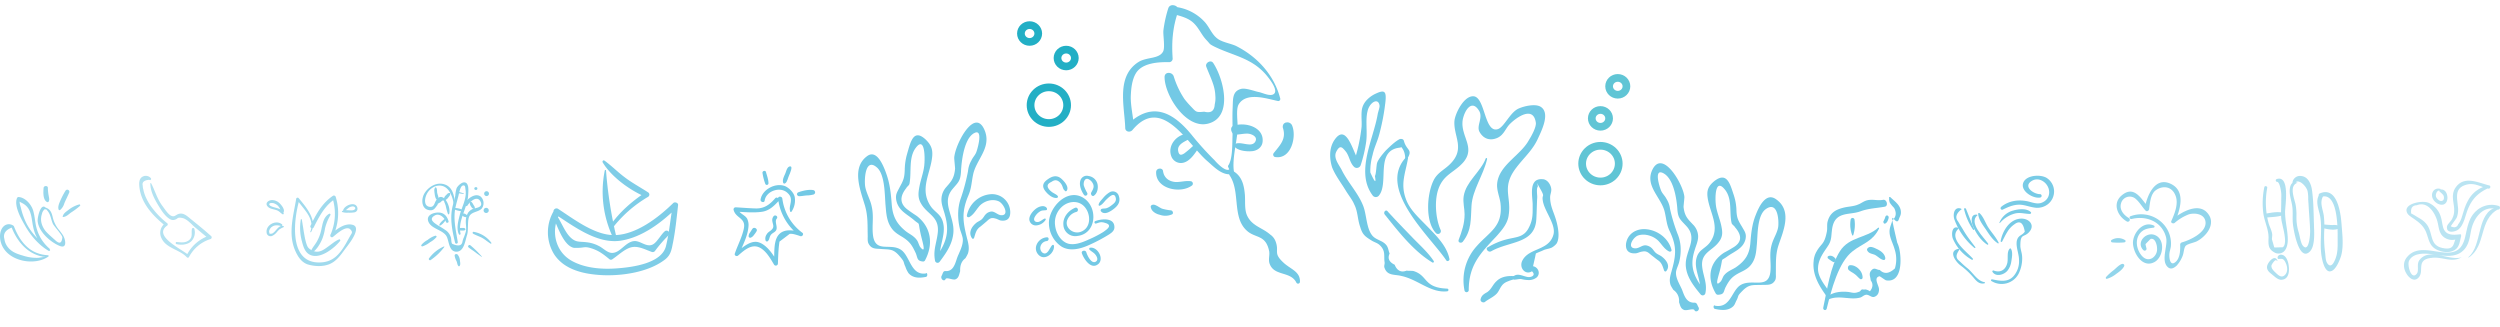 <svg xmlns="http://www.w3.org/2000/svg" width="1298.41" height="169.977" viewBox="0 0 1298.41 169.977">
    <defs>
        <style>
            .cls-1{opacity:.789}.cls-2{fill:#4dbade}.cls-3{opacity:.72}.cls-15,.cls-4,.cls-5{fill:none}.cls-4,.cls-5{stroke:#05a4bd;stroke-linejoin:round;stroke-width:4px}.cls-4{opacity:.879}.cls-5{opacity:.636}.cls-6{opacity:.571}.cls-7{opacity:.649}.cls-8{opacity:.532}.cls-9{opacity:.428}.cls-10{opacity:.388}.cls-11{opacity:.453}.cls-12{opacity:.613}.cls-13{opacity:.754}.cls-14{stroke:none}
        </style>
    </defs>
    <g id="Group_4866" data-name="Group 4866">
        <g id="Group_2697" class="cls-1" data-name="Group 2697" transform="rotate(12.04 33.89 4089.545)">
            <g id="Group_1856" data-name="Group 1856" transform="translate(5.063)">
                <g id="Group_1855" data-name="Group 1855">
                    <path id="Path_1279" d="M47.285 68.157c3.181-.013 6.866-.357 8.888-3.323.674-.989.679-2.139 1.019-3.29.85-2.961-.326-1.97 2.033-5.594 2.528-3.953 4.37-3.961 8.728-4.965 3.017-.834 5.7-.681 6.714-3.971.34-1.316-.323-2.792-.485-3.941-.984-4.924-2.138-9.027-1.614-14.122C73.438 21.225 76 9.879 66.3 5.812c-6.017-2.6-7.895 5.947-8.583 10.222-.858 4.932-.376 9.53.273 14.456.812 5.911-.376 9.695-4.749 14.313-1.681 1.65-3.7 2.808-4.877 4.949-.674.989-.682 2.8-1.188 3.784-2.529 4.118-1.835-1.635-1.653-5.086.369-8.052-.984-4.76 2.044-8.059 3.029-3.463 7.392-5.781 7.581-10.875.013-3.122-1.323-3.937-3.155-6.065-2.834-2.945-3.666-4.092-4.654-8.031A27.351 27.351 0 0 0 44.36 8.2c-2.992-5.076-5.98-11.307-11.365-4.877-2.189 2.8-2.867 4.941-1.877 8.222 2.477 8.04 10.488 14.249 6.262 23.467-1.69 3.621-4.876 4.785-5.062 9.221-.361 6.08 5.144 10.986 5.453 17.063.839-.332 1.51-.663 2.348-1-6.672-5.886-10.5-10.306-9.628-19.51.18-2.958 1.029-5.754.036-8.543a9.056 9.056 0 0 0-3.664-4.585c-3.339-2.286-5.176-3.428-6.664-7.858-.164-.821-.484-4.269-.648-5.09C18.07 8.807 2.739-8.379.171 4.939c-1.543 8.549 7.816 12.617 10.968 19.34 1.66 3.443 2.317 6.4 4.815 9.508 5.328 7.042 5.643 11.641 5.105 20.022-.178 2.465-.356 4.93 1.141 7.224A21.352 21.352 0 0 0 24.034 63a6.747 6.747 0 0 1 4.166 5.565c0 .164.167.164.166.328.827 1.307 1.323 2.787 3.164 3.107 1.506.322 4.529-1.99 5.362-1.008 1 1.31 2.849-.5 1.85-1.815-.5-.491-.832-1.147-1.332-1.637a1.312 1.312 0 0 0-1.338-.323c-3.687.837-5.518-1.784-7.347-4.734-1.663-2.622-4.833-5.4-5.32-8.849-.16-1.642.519-3.945.526-5.588a25.44 25.44 0 0 0-.971-7.882 21.4 21.4 0 0 0-2.987-6.23 90.548 90.548 0 0 1-6.48-11.8 11.79 11.79 0 0 0-2.827-4.588c-1-1.31-2.5-2.125-3.5-3.435S.679 3.459 6.032 4.75c6.189 1.45 9.993 12.28 11.313 17.039 1.321 4.43 2.659 4.753 6.331 7.366 7.679 5.389 1.786 12.971 4.1 20.519 1.651 5.415 6.156 9.174 10.495 12.606a1.416 1.416 0 0 0 2.348-1c.023-5.422-3.144-8.694-4.63-13.616-1.98-6.892 3.889-8.888 6.089-14.318 1.353-3.127.525-5.424-.8-8.375-1.493-3.279-3.657-6.228-4.815-9.508C34.971 11.2 33.006.859 39.845 6.909c4.336 4.091 4.14 10.661 6.462 15.744.331.82 1.67 1.143 2.169 1.8q7.26 5.391.958 10.839c-1.177 1.155-2.353 2.146-3.7 3.3-6.558 6.6-6.091 14.811.242 21.685a1.312 1.312 0 0 0 1.338.323c3.017-.834 2.353-1.981 2.865-4.448 1.19-4.276 2.035-6.087 5.4-8.894 1.848-1.486 3.7-2.808 4.877-4.949 2.025-3.623 1.539-7.4 1.052-11.176-.482-4.762-3.118-14.773.584-19.06 5.384-6.1 8.184 4.73 8.339 7.687.154 3.121-1.2 6.248-1.38 9.534-.358 5.423 1.8 9.193 2.284 14.119.8 9.032-8.394 5.292-13.436 9.585-4.369 3.633-2.568 13.154-10.941 13.517-1-.653-1.012 1.647.328 1.641z" class="cls-2" data-name="Path 1279"/>
                </g>
            </g>
            <g id="Group_1858" data-name="Group 1858" transform="translate(0 35.016)">
                <g id="Group_1857" data-name="Group 1857">
                    <path id="Path_1280" d="M23.824 7.96C21.169 2.385 14.652-.709 8.454.139 3.428.817-.44 4.611.04 9.867c.488 3.448 2.659 4.589 6.012 3.589 1.007-.333 1.848-1.156 2.853-1.491 2.181-.995 3.183-.342 5.02.636l3.675 1.792c2.675.975 3.338 2.615 4.668 4.745.333.491 1 .489 1.172 0 1.52-2.964-.982-5.417-3.655-6.72-1.169-.652-2.509-.647-3.845-1.462-.835-.489-1.5-1.308-2.336-1.8a5.315 5.315 0 0 0-3.513-.807c-1.843.336-3.024 2.313-4.867 2.649-4.357.84-2.49-5.082-.139-6.735 3.358-2.15 8.546-1.514 11.55.773 2 1.47 3.67 3.27 6.178 3.917.837 0 1.174-.5 1.009-.99z" class="cls-2" data-name="Path 1280"/>
                </g>
            </g>
        </g>
        <g id="Group_2706" class="cls-1" data-name="Group 2706" transform="rotate(-11 617.56 -2252.895)">
            <g id="Group_1856-2" data-name="Group 1856">
                <g id="Group_1855-2" data-name="Group 1855">
                    <path id="Path_1279-2" d="M26.036 73.7c-3.014-.012-6.5-.38-8.421-3.584a12.924 12.924 0 0 1-.966-3.555c-.806-3.2.309-2.13-1.927-6.045-2.4-4.271-4.141-4.278-8.269-5.359-2.859-.9-5.4-.731-6.362-4.286-.323-1.422.305-3.017.459-4.26.931-5.323 2.024-9.758 1.526-15.265C1.25 23-1.177 10.74 8.005 6.336c5.7-2.819 7.48 6.421 8.133 11.041.814 5.33.358 10.3-.256 15.625-.768 6.389.358 10.478 4.5 15.466 1.593 1.782 3.5 3.032 4.621 5.345.639 1.068.646 3.021 1.126 4.088 2.4 4.448 1.738-1.769 1.565-5.5-.351-8.7.931-5.146-1.938-8.708-2.87-3.74-7-6.242-7.184-11.747-.013-3.374 1.252-4.257 2.988-6.558 2.684-3.186 3.472-4.426 4.407-8.684a32.022 32.022 0 0 1 2.824-7.8c2.834-5.494 5.662-12.23 10.765-5.285 2.074 3.027 2.718 5.337 1.78 8.885-2.345 8.692-9.932 15.41-5.928 25.369 1.6 3.913 4.62 5.167 4.8 9.962.343 6.571-4.871 11.878-5.162 18.447-.795-.358-1.43-.716-2.225-1.074 6.32-6.368 9.949-11.148 9.117-21.1-.171-3.2-.976-6.219-.036-9.234a9.675 9.675 0 0 1 3.47-4.958c3.163-2.474 4.9-3.71 6.311-8.5.155-.887.458-4.615.613-5.5C53.7 9.531 68.22-9.058 70.656 5.335c1.464 9.239-7.4 13.644-10.387 20.913-1.572 3.723-2.193 6.917-4.56 10.281-5.046 7.616-5.344 12.587-4.832 21.645.169 2.664.338 5.328-1.08 7.809a22.206 22.206 0 0 1-1.736 2.124c-2.217 1.057-3.478 3.005-3.942 6.022 0 .178-.158.177-.157.355-.788 1.417-1.257 3.014-3 3.362-1.426.35-4.291-2.147-5.08-1.085-.946 1.417-2.7-.543-1.753-1.96.474-.531.788-1.24 1.262-1.771a1.14 1.14 0 0 1 1.268-.35c3.493.9 5.227-1.933 6.959-5.123 1.575-2.835 4.577-5.842 5.038-9.569.152-1.775-.493-4.264-.5-6.039a31.172 31.172 0 0 1 .918-8.52 24.687 24.687 0 0 1 2.826-6.737 102.867 102.867 0 0 0 6.14-12.761 13.155 13.155 0 0 1 2.677-4.962c.946-1.417 2.37-2.3 3.316-3.716S70.174 3.735 65.1 5.136c-5.859 1.575-9.461 13.281-10.71 18.425-1.25 4.789-2.518 5.14-6 7.967-7.27 5.832-1.69 14.022-3.874 22.182-1.563 5.854-5.83 9.921-9.939 13.634a1.323 1.323 0 0 1-2.225-1.074c-.023-5.86 2.977-9.4 4.383-14.721 1.874-7.451-3.686-9.6-5.771-15.471-1.282-3.379-.5-5.862.758-9.053 1.414-3.546 3.463-6.734 4.56-10.281C37.69 12.133 39.55.953 33.072 7.5c-4.107 4.423-3.92 11.527-6.119 17.023-.314.887-1.581 1.237-2.054 1.945q-6.877 5.833-.906 11.716c1.115 1.247 2.23 2.317 3.5 3.565 6.214 7.127 5.773 16-.225 23.438a1.14 1.14 0 0 1-1.268.35c-2.859-.9-2.229-2.139-2.715-4.8-1.129-4.621-1.929-6.577-5.114-9.608-1.751-1.6-3.5-3.032-4.621-5.345-1.919-3.914-1.459-8-1-12.078.456-5.148 2.951-15.97-.557-20.6-5.1-6.59-7.752 5.12-7.9 8.315-.145 3.373 1.137 6.752 1.309 10.3.34 5.861-1.706 9.937-2.161 15.262-.755 9.763 7.953 5.713 12.73 10.348 4.14 3.922 2.435 14.215 10.368 14.6.949-.707.959 1.779-.31 1.774z" class="cls-2" data-name="Path 1279"/>
                </g>
            </g>
            <g id="Group_1858-2" data-name="Group 1858" transform="translate(52.98 37.847)">
                <g id="Group_1857-2" data-name="Group 1857">
                    <path id="Path_1280-2" d="M.072 8.615A13.737 13.737 0 0 1 14.632.148 9.441 9.441 0 0 1 22.6 10.655c-.461 3.727-2.518 4.962-5.695 3.885-.953-.359-1.75-1.25-2.7-1.609-2.066-1.073-3.015-.367-4.756.692l-3.482 1.94c-2.532 1.055-3.16 2.829-4.42 5.137-.315.531-.95.529-1.11 0-1.44-3.2.929-5.856 3.461-7.267 1.108-.706 2.377-.7 3.642-1.584.791-.53 1.422-1.415 2.213-1.945a4.55 4.55 0 0 1 3.328-.875c1.746.362 2.865 2.5 4.611 2.859 4.128.9 2.358-5.5.13-7.28-3.181-2.321-8.1-1.629-10.941.846C4.983 7.036 3.4 8.983 1.028 9.684c-.793 0-1.112-.537-.956-1.069z" class="cls-2" data-name="Path 1280"/>
                </g>
            </g>
        </g>
        <g id="Group_2698" class="cls-1" data-name="Group 2698" transform="translate(690.842 47.56)">
            <g id="Group_1861" data-name="Group 1861" transform="translate(34.872 33.966)">
                <g id="Group_1860" data-name="Group 1860">
                    <path id="Path_1281" d="M196.682 17.236C181.158 33.61 209.1 58.4 217.459 70.8c.478.936 1.911.234 1.672-.7-1.433-7.017-7.165-12.4-12.18-17.543-4.06-4.21-8.6-8.187-10.508-13.8-2.866-7.953 0-13.566 1.194-21.051a.707.707 0 0 0-.955-.468z" class="cls-2" data-name="Path 1281" transform="translate(-192.068 -17.173)"/>
                </g>
            </g>
            <g id="Group_1863" data-name="Group 1863">
                <g id="Group_1862" data-name="Group 1862">
                    <path id="Path_1282" d="M217.19 38.084c3.582-5.614 0-4.444-1.433-9.824-.239-.936-1.194-1.17-2.149-.936-2.388 1.17-5.254 3.976-7.4 6.082-1.433 1.637-3.582 4.21-4.3 6.082-.478 1.17-.478 5.848-1.194 7.017.716 3.976 0 3.509-2.388-1.871a29.962 29.962 0 0 1 1.194-9.122c.716-3.509 2.388-6.783 3.343-10.292A113.466 113.466 0 0 0 206.2 7.677c.478-5.146-.478-6.082-5.015-3.976-3.1 1.4-5.97 3.976-6.926 7.017-.955 2.807-.239 7.251-.478 10.292a89.128 89.128 0 0 1-4.3 19.18 17.879 17.879 0 0 0 3.343-.936c-3.1-3.041-6.448-21.285-13.135-11.461-2.866 4.21-2.627 9.824-1.194 14.268 1.672 4.21 4.776 8.187 7.165 12.163 1.433 2.339 3.343 4.678 4.3 7.017 1.911 3.742 1.672 7.719 3.1 11.7 1.194 3.976 2.388 4.912 6.209 7.251 1.194.7 2.866 1.17 3.821 2.105 3.343 3.041 2.149 5.614 2.627 8.888.239.936-.478 2.105 0 3.041 1.433 4.21 5.254 3.275 8.836 4.21 8.6 1.871 15.046 8.888 23.643 7.953a.7.7 0 1 0 0-1.4c-12.419-.468-9.792-6.783-17.434-9.122-1.194-.234-2.388 0-3.582-.234-2.866 1.17-5.015 0-6.209-3.041-2.866-1.4-3.821-3.275-2.627-5.848-.716-1.637-.478-2.339-1.433-3.976-1.911-2.807-5.254-2.807-7.4-5.146-3.343-3.742-3.1-11.461-5.015-15.906-2.627-6.549-7.881-11.929-10.986-18.245-1.433-2.807-4.538-6.315-2.866-9.59 1.911-3.742 3.1-2.339 5.015 0 1.911 2.573 1.911 5.614 4.3 7.953a2.133 2.133 0 0 0 3.343-.936 69.442 69.442 0 0 0 2.866-12.163c.716-5.146-.478-11.227.716-15.906.955-4.444 5.493-7.251 6.209-3.041.239.936-.716 3.275-.955 4.678-2.149 12.865-11.7 29.94-2.627 42.1a2.032 2.032 0 0 0 3.343 0c5.254-6.549-2.149-23.39 10.747-24.794 1.911-.234-.478-1.4-.239-1.17 2.388 1.637 3.1 4.444 3.1 7.251 0 .468.478.468.717.234z" class="cls-2" data-name="Path 1282" transform="translate(-177.467 -2.652)"/>
                </g>
            </g>
            <g id="Group_1865" data-name="Group 1865" transform="translate(50.886 2.435)">
                <g id="Group_1864" data-name="Group 1864">
                    <path id="Path_1283" d="M219.852 104.523c0-13.333 6.209-19.414 14.568-28.3 2.866-3.275 5.732-6.549 6.209-10.994 1.433-9.59-3.821-14.268 3.821-24.326 4.06-5.38 8.359-8.888 11.224-14.97 1.672-3.742 6.926-13.566 1.433-16.841-2.866-1.637-8.6-.234-11.224.936-4.538 1.871-7.642 9.824-10.986 10.76-6.925 2.102-6.447-16.376-12.418-17.078-5.015-.468-9.553 8.654-10.03 12.631-.716 8.187 5.97 14.5-2.388 22.689-3.1 3.041-6.687 4.444-8.6 8.654-3.343 7.017-4.3 21.285 1.433 27.133a1.486 1.486 0 0 0 2.388-1.637c-2.627-5.848-3.343-15.2-1.194-21.285 2.627-7.485 7.881-8.421 12.657-13.566 7.165-7.953-1.433-13.8 0-22.455.955-4.912 4.776-10.994 8.6-4.444 1.911 3.509-1.433 7.485 0 10.526 1.911 3.742 5.493 5.146 9.553 3.275 3.343-1.637 4.06-4.912 6.448-7.251 3.821-3.742 12.18-9.356 13.374-.468.239 2.339-2.388 7.017-3.582 8.888-4.3 7.953-15.284 12.865-16.478 22.221-.478 3.742 1.194 7.017 1.672 10.526 1.433 12.163-5.493 14.736-12.18 22.221a26.424 26.424 0 0 0-6.448 23.39 1.127 1.127 0 0 0 2.149-.234z" class="cls-2" data-name="Path 1283" transform="translate(-198.774 -3.693)"/>
                </g>
            </g>
            <g id="Group_1867" data-name="Group 1867" transform="translate(66.634 34.476)">
                <g id="Group_1866" data-name="Group 1866">
                    <path id="Path_1284" d="M219.534 17.646c-2.627 7.017-10.269 11.929-11.463 19.648-.478 3.275.478 6.315.478 9.356 0 4.912-1.433 8.888-3.1 13.333-.478 1.4 1.433 1.871 2.149.936 4.776-6.082 4.06-11.7 4.538-18.712.478-8.187 6.209-15.906 8.12-24.326 0-.468-.716-.7-.716-.234z" class="cls-2" data-name="Path 1284" transform="translate(-205.368 -17.391)"/>
                </g>
            </g>
            <g id="Group_1869" data-name="Group 1869" transform="translate(28.067 61.791)">
                <g id="Group_1868" data-name="Group 1868">
                    <path id="Path_1285" d="M189.413 31.013c6.926 8.654 15.046 19.18 24.837 25.028a.522.522 0 0 0 .716-.7c-3.1-4.678-7.4-8.421-11.224-12.4-4.3-4.444-8.6-8.888-12.657-13.333-.955-1.4-2.388.234-1.672 1.4z" class="cls-2" data-name="Path 1285" transform="translate(-189.219 -29.069)"/>
                </g>
            </g>
            <g id="Group_1871" data-name="Group 1871" transform="translate(81.302 45.474)">
                <g id="Group_1870" data-name="Group 1870">
                    <path id="Path_1286" d="M213.874 59.534c9.553-5.38 22.688-3.742 23.4-16.607.239-3.742.239-7.719.478-11.461 0-1.17-.478-4.444.239-5.38.478-.936-1.911-4.678 1.672 1.637 2.149 3.976.478 2.105.955 5.38.716 5.614 7.165 12.631 5.493 18.011-2.388 8.187-12.418 6.549-16 13.1-2.388 4.444 2.627 8.888 5.97 4.678.239-.468-.239-.7-.716-.468.478-2.573 1.194-5.146 1.672-7.719 1.433-.7 2.866-1.17 4.3-1.871 1.194-.468 3.343-.7 4.3-1.4a8.185 8.185 0 0 0 2.149-1.871c1.911-3.041.716-8.888-.239-12.163-1.194-4.21-3.1-7.251-3.1-11.929 0-1.637.955-3.041.478-4.912-.478-2.105-2.149-4.444-4.538-4.444-7.4-.468-5.015 9.122-5.015 13.1 0 4.678.239 7.719-1.911 11.929-2.627 5.38-6.687 4.912-11.941 6.315a36 36 0 0 0-9.314 3.976c-1.672.468 0 3.041 1.672 2.105z" class="cls-2" data-name="Path 1286" transform="translate(-211.51 -22.093)"/>
                </g>
            </g>
            <g id="Group_1873" data-name="Group 1873" transform="translate(106.766 92.74)">
                <g id="Group_1872" data-name="Group 1872">
                    <path id="Path_1287" d="M222.238 42.768a2.42 2.42 0 0 1 0 3.041c0 .234 0 .234.239 0a3.683 3.683 0 0 0 .239-3.509c-.239 0-.716.234-.478.468z" class="cls-2" data-name="Path 1287" transform="translate(-222.173 -42.3)"/>
                </g>
            </g>
            <g id="Group_1875" data-name="Group 1875" transform="translate(78.098 95.8)">
                <g id="Group_1874" data-name="Group 1874">
                    <path id="Path_1288" d="M232.932 44.758c-4.3-1.4-10.747-2.105-14.329 1.4-2.149 1.871-2.627 4.21-5.015 5.848-1.672.936-2.866 1.637-3.343 3.509-.478 1.4 1.433 2.339 2.388 1.4 2.149-1.637 5.254-2.807 6.687-5.146s1.911-4.21 5.015-5.38a20.843 20.843 0 0 1 8.6-1.637z" class="cls-2" data-name="Path 1288" transform="translate(-210.168 -43.608)"/>
                </g>
            </g>
            <g id="Group_1877" data-name="Group 1877" transform="translate(94.833 90.668)">
                <g id="Group_1876" data-name="Group 1876">
                    <path id="Path_1289" d="M225.831 42.083a4.754 4.754 0 0 0 1.433 2.105c2.149 2.105-.716 3.275-2.627 2.807-2.388-.468-5.015-2.105-7.165-.234-.716.468 0 1.637.716 1.637 1.194 0 2.388-.468 3.582-.234a16.442 16.442 0 0 0 3.343.468 6.551 6.551 0 0 0 4.538-1.4c2.627-2.573-.239-6.783-3.582-5.614-.239.234-.478.234-.239.468z" class="cls-2" data-name="Path 1289" transform="translate(-217.176 -41.414)"/>
                </g>
            </g>
        </g>
        <g id="Group_2700" class="cls-1" data-name="Group 2700" transform="translate(534.582 91.322)">
            <g id="Group_1953" data-name="Group 1953" transform="translate(10.182 9.997)">
                <g id="Group_1952" data-name="Group 1952">
                    <path id="Path_1324" d="M33 76.86c-3.5 1.469-6.3 4.9-6 8.717a6.126 6.126 0 0 0 7.2 5.877c10-1.077 10.9-14.593 3.5-19.589C29 65.989 19 77.056 19.5 85.283A14.817 14.817 0 0 0 26 96.939c4.3 2.644 9.7 1.273 14.1-.686a83.588 83.588 0 0 0 10.6-5.583c1.5-.979 2.9-2.057 2.8-3.918-.1-5-6.8-4.212-9.9-3.036a.667.667 0 1 0 .4 1.274c2.1-.686 2.6-.979 4.8-.294 3.9 1.175 1 3.232-1.1 4.7a55.485 55.485 0 0 1-7.6 3.918c-3 1.371-7.1 3.036-10.5 2.155-4.1-1.175-6.5-5.681-6.9-9.5a10.994 10.994 0 0 1 3.9-9.99c3.6-2.938 8.8-3.036 11.7.686 3.1 3.918 3.1 10.97-2.6 12.733-3.9 1.175-8.1-2.449-6.7-6.17a6.955 6.955 0 0 1 4.9-4.309c1.3-.588.5-2.742-.9-2.057z" class="cls-2" data-name="Path 1324" transform="translate(-19.482 -70.214)"/>
                </g>
            </g>
            <g id="Group_1955" data-name="Group 1955" transform="translate(26.294)">
                <g id="Group_1954" data-name="Group 1954">
                    <path id="Path_1325" d="M42.9 70.284c1.8-1.273 2.3-4.016 1.8-6.072a5.509 5.509 0 0 0-4.6-4.112 3.452 3.452 0 0 0-4.3 2.449c-.7 2.449.5 5.289 1.9 7.346a.985.985 0 0 0 1.7-.979A19.823 19.823 0 0 1 37.6 65c-.3-1.567.5-4.407 2.7-3.134a4.96 4.96 0 0 1 2.3 2.84c.4 1.567-.5 2.742-1.2 4.114-.3.881.6 2.155 1.5 1.469z" class="cls-2" data-name="Path 1325" transform="translate(-35.594 -60.007)"/>
                </g>
            </g>
            <g id="Group_1957" data-name="Group 1957" transform="translate(7.203 .229)">
                <g id="Group_1956" data-name="Group 1956">
                    <path id="Path_1326" d="M28.8 67.644c1.2-1.959-1.4-4.9-2.9-6.17-2.4-2.057-4.8-1.273-7.1.392-2.5 1.763-3.1 3.624-1.1 6.17 1.3 1.665 3.8 3.82 6 3.428a.65.65 0 0 0 .3-1.077c-.9-.979-2.4-1.371-3.4-2.351a5.155 5.155 0 0 1-1.7-2.155c-.4-1.567.8-2.155 1.9-2.742 1.1-.686 2-1.175 3.4-.49a5.175 5.175 0 0 1 1.9 1.959c.7 1.175.6 2.351 1.7 3.134.2.49.8.294 1-.1z" class="cls-2" data-name="Path 1326" transform="translate(-16.503 -60.24)"/>
                </g>
            </g>
            <g id="Group_1959" data-name="Group 1959" transform="translate(0 15.751)">
                <g id="Group_1958" data-name="Group 1958">
                    <path id="Path_1327" d="M18.3 76.981c-1.3-1.665-4.1-.686-5.5.392-1.6 1.175-3.5 3.428-3.5 5.485a3.345 3.345 0 0 0 3.5 3.232 6.281 6.281 0 0 0 5-2.938.437.437 0 0 0-.6-.588c-1.2.49-2.2 1.665-3.5 1.763-1.8.1-2.4-1.273-1.5-2.742a7.708 7.708 0 0 1 2.8-2.84c1-.588 2-.392 3.1-.588.5-.1.5-.784.2-1.175z" class="cls-2" data-name="Path 1327" transform="translate(-9.3 -76.089)"/>
                </g>
            </g>
            <g id="Group_1961" data-name="Group 1961" transform="translate(3.413 31.919)">
                <g id="Group_1960" data-name="Group 1960">
                    <path id="Path_1328" d="M18.4 92.6c-4.5.294-7.7 5.681-4.2 9.207 3.3 3.232 8.4-1.175 7.9-4.9a.53.53 0 0 0-.9-.2c-1.3 1.175-2.4 5.583-5 3.918a3.118 3.118 0 0 1-1.1-3.225 3.7 3.7 0 0 1 3.3-2.84c1.2-.2 1.3-2.057 0-1.959z" class="cls-2" data-name="Path 1328" transform="translate(-12.713 -92.596)"/>
                </g>
            </g>
            <g id="Group_1963" data-name="Group 1963" transform="translate(27.229 37.292)">
                <g id="Group_1962" data-name="Group 1962">
                    <path id="Path_1329" d="M36.6 101.038c1 2.84 4.7 8.717 8.5 5.583 3.2-2.644-.2-8.913-4.1-8.521a.633.633 0 0 0-.4 1.077c.8.784 1.8 1.273 2.6 2.057.9.881 2.2 2.938.8 4.016-2.4 1.763-4.7-3.33-5.1-4.8-.5-1.371-2.8-.784-2.3.588z" class="cls-2" data-name="Path 1329" transform="translate(-36.529 -98.082)"/>
                </g>
            </g>
            <g id="Group_1965" data-name="Group 1965" transform="translate(35.984 8.089)">
                <g id="Group_1964" data-name="Group 1964">
                    <path id="Path_1330" d="M46.6 78.681c1.9 2.155 5.3-.294 7-1.665 2.1-1.763 3.1-3.722 2.2-6.366a3.232 3.232 0 0 0-4.9-1.861 13.317 13.317 0 0 0-3.3 2.938c-.9 1.077-2 2.057-2.3 3.428a.46.46 0 0 0 .7.49c1.4-.686 2.3-2.155 3.4-3.232 1.1-.979 3.8-3.918 4.7-1.175.7 2.155-.7 3.232-2.3 4.407a7.726 7.726 0 0 1-2.5 1.371c-.8.2-1.6.1-2.4.294-.6.392-.7.979-.3 1.371z" class="cls-2" data-name="Path 1330" transform="translate(-45.284 -68.265)"/>
                </g>
            </g>
        </g>
        <g id="Group_2701" class="cls-3" data-name="Group 2701" transform="translate(284.567 83.282)">
            <g id="Group_2157" data-name="Group 2157" transform="translate(0 21.838)">
                <g id="Group_2156" data-name="Group 2156">
                    <path id="Path_1420" d="M289.8 184.221c9.6 6.164 21.713 15.565 33.986 13.87 11.486-1.7 21.871-9.709 29.738-17.568l-2.36-1.387c-1.259 7.089-1.888 14.64-3.619 21.729-2.2 8.938-17.15 10.942-25.175 11.558s-17.15 0-24.231-4.161c-8.5-5.086-10.385-16.027-5.822-24.041 1.1-1.849-1.888-3.544-2.99-1.7a21.725 21.725 0 0 0 .157 22.654c5.35 8.168 15.734 10.325 25.018 10.787 10.385.462 23.916-1.541 32.413-8.014 2.832-2.158 3.462-4.623 4.091-8.014 1.416-6.627 2.045-13.561 2.832-20.342.157-1.233-1.731-1.849-2.518-1.079-7.552 7.4-19.039 16.335-30.21 16.643-10.385.308-21.4-8.322-29.738-13.715a1.6 1.6 0 0 0-1.573 2.774z" class="cls-2" data-name="Path 1420" transform="translate(-286.225 -178.18)"/>
                </g>
            </g>
            <g id="Group_2159" data-name="Group 2159" transform="translate(2.542 27.909)">
                <g id="Group_2158" data-name="Group 2158">
                    <path id="Path_1421" d="M287.934 183.477c2.045 4.315 4.878 13.1 9.283 15.565 1.416.771 1.731.616 3.462.616 3.462 0 3.619-.925 7.4.308s6.136 3.082 9.126 5.548a1.19 1.19 0 0 0 1.416.154c2.832-1.849 6.136-5.086 9.441-6.164 3.934-1.233 7.71 1.079 11.329 2.312a1.51 1.51 0 0 0 1.573-.616 69.268 69.268 0 0 1 6.923-8.014 1.432 1.432 0 1 0-2.045-2c-1.731 1.541-3.776 5.24-5.664 6.472-3.3 2.158-6.451-1.541-9.755-1.541-4.72.154-7.4 6.164-11.8 6.164-2.518 0-4.72-2.62-7.08-3.7a17.478 17.478 0 0 0-6.294-1.849c-3.462-.462-5.507.308-8.5-2.774-2.832-2.928-4.563-7.859-6.923-11.25-.944-1.233-2.36-.308-1.888.77z" class="cls-2" data-name="Path 1421" transform="translate(-287.84 -182.118)"/>
                </g>
            </g>
            <g id="Group_2161" data-name="Group 2161" transform="translate(28.43 4.995)">
                <g id="Group_2160" data-name="Group 2160">
                    <path id="Path_1422" d="M305.4 167.481A55.572 55.572 0 0 0 309.5 202c.472.925 1.888.308 1.731-.771a221.466 221.466 0 0 1-5.192-33.749c0-.308-.472-.308-.629 0z" class="cls-2" data-name="Path 1422" transform="translate(-304.294 -167.25)"/>
                </g>
            </g>
            <g id="Group_2163" data-name="Group 2163" transform="translate(28.356)">
                <g id="Group_2162" data-name="Group 2162">
                    <path id="Path_1423" d="M304.331 165.074c4.563 7.551 14.161 14.486 22.185 17.876v-2.312c-7.081 4.777-13.217 10.017-18.095 16.952-.629.771.787 1.849 1.416 1.079a64.748 64.748 0 0 1 18.095-15.719 1.354 1.354 0 0 0 0-2.312c-4.248-2.774-8.654-5.086-12.587-8.168-3.462-2.62-6.451-5.7-10.07-8.322-.629-.462-1.259.308-.944.925z" class="cls-2" data-name="Path 1423" transform="translate(-304.247 -164.008)"/>
                </g>
            </g>
        </g>
        <g id="Group_2702" class="cls-1" data-name="Group 2702" transform="translate(380.976 86.416)">
            <g id="Group_2197" data-name="Group 2197" transform="translate(0 15.722)">
                <g id="Group_2196" data-name="Group 2196">
                    <path id="Path_1438" d="M255.6 227.882c-2.8 3.232-5.6 5.387-10.1 5.289-3.5-.1-6.9-.392-10.4-.588a1.078 1.078 0 0 0-1.1 1.371c1.1 4.407 6.5 4.016 5.3 9.7-.9 4.407-3.3 8.815-4.7 13.026-.3.979 1 1.567 1.7.979 3.4-2.938 7.6-6.856 12.3-3.526 2.8 1.959 4.7 5.387 6.4 8.227a1.09 1.09 0 0 0 2-.49c.1-3.036.2-6.072.5-9.109l.3-2.351c1.8-1.371 3.5-2.644 5.3-4.016 1.5-.294 4.1.686 5.6 1.175 1 .294 1.9-1.077 1-1.763a26.134 26.134 0 0 1-10.4-17.728c-.2-1.371-2.4-1.371-2.2 0a27.835 27.835 0 0 0 11.4 19.393c.3-.588.5-1.273.8-1.861-3.9-1.077-9.2-2.253-12.1 1.469-2.8 3.624-1.8 10.578-2.3 14.789a14.874 14.874 0 0 1 2-.49c-1.9-3.722-5.7-9.5-10.1-10.676-4.3-1.175-8.8 3.33-11.9 5.681.6.294 1.1.686 1.7.979 1.9-4.6 4.7-9.7 5.1-14.691a7.551 7.551 0 0 0-.7-4.212c-1.1-1.959-4.2-2.644-4.7-5a16.8 16.8 0 0 1-1.1 1.371c4.3.2 9 .686 13.3.1 3.8-.49 6.3-2.84 8.8-5.583.9-.881-.8-2.546-1.7-1.469z" class="cls-2" data-name="Path 1438" transform="translate(-233.956 -227.05)"/>
                </g>
            </g>
            <g id="Group_2199" data-name="Group 2199" transform="translate(16.483 25.488)">
                <g id="Group_2198" data-name="Group 2198">
                    <path id="Path_1439" d="M254.7 237.49a3.143 3.143 0 0 0-.6 2.449c.2 1.567 1.1 2.84-.1 4.212-.9 1.077-2.1 1.371-2.8 2.644a3.726 3.726 0 0 0-.6 3.232.732.732 0 0 0 1.2.294c.9-.881.7-2.057 1.5-3.134.7-1.077 2.2-1.371 2.8-2.547.9-1.763-1-4.505.3-5.975.9-1.077-.8-2.351-1.7-1.175z" class="cls-2" data-name="Path 1439" transform="translate(-250.439 -237.021)"/>
                </g>
            </g>
            <g id="Group_2201" data-name="Group 2201" transform="translate(14.031 9.724)">
                <g id="Group_2200" data-name="Group 2200">
                    <path id="Path_1440" d="M264 234.808a10.343 10.343 0 0 0 1.7-7.835c-.5-2.155-2.7-4.407-4.7-5.387-5-2.253-12.2 1.567-13 6.856-.2 1.273 1.9 1.861 2.1.588.7-5 7.9-7.542 11.7-4.212 1.9 1.665 2.2 3.036 1.8 5.387-.3 1.665-.7 2.84-.2 4.407 0 .294.4.392.6.2z" class="cls-2" data-name="Path 1440" transform="translate(-247.987 -220.926)"/>
                </g>
            </g>
            <g id="Group_2203" data-name="Group 2203" transform="translate(15.028 2.337)">
                <g id="Group_2202" data-name="Group 2202">
                    <path id="Path_1441" d="M249 214.477a27.3 27.3 0 0 0 1.5 5.779.863.863 0 0 0 1.6-.392c0-1.959-.8-4.016-1.3-5.877-.3-1.077-2-.588-1.8.49z" class="cls-2" data-name="Path 1441" transform="translate(-248.984 -213.384)"/>
                </g>
            </g>
            <g id="Group_2205" data-name="Group 2205" transform="translate(25.631)">
                <g id="Group_2204" data-name="Group 2204">
                    <path id="Path_1442" d="M263.3 211c-1.5.2-1.9 2.253-2.4 3.526-.6 1.469-1.8 3.526-1.1 5.093a.638.638 0 0 0 .9.2c.8-.49.9-1.077 1.3-1.959a33.1 33.1 0 0 1 1.3-3.33c0-.294 1.6-3.624 0-3.526z" class="cls-2" data-name="Path 1442" transform="translate(-259.587 -210.998)"/>
                </g>
            </g>
            <g id="Group_2207" data-name="Group 2207" transform="translate(32.944 12.191)">
                <g id="Group_2206" data-name="Group 2206">
                    <path id="Path_1443" d="M267 226.045c0 .1.1.1.1.2a1.2 1.2 0 0 0 .9.49c1.3 0 2.6-.294 3.9-.392a14.5 14.5 0 0 0 3.6-.49 1.181 1.181 0 0 0 0-2.253c-2.3-.49-5.7.294-7.8 1.077a1.168 1.168 0 0 0-.8.979.728.728 0 0 0 .1.392z" class="cls-2" data-name="Path 1443" transform="translate(-266.9 -223.445)"/>
                </g>
            </g>
            <g id="Group_2209" data-name="Group 2209" transform="translate(7.829 31.927)">
                <g id="Group_2208" data-name="Group 2208">
                    <path id="Path_1444" d="M243.7 244.188c-.4.588-.8 1.273-1.2 1.861a3.034 3.034 0 0 0-.7 2.057.865.865 0 0 0 1.1.588 4.015 4.015 0 0 0 1.7-1.469 12.468 12.468 0 0 0 1.3-1.861c.8-1.273-1.4-2.547-2.2-1.175z" class="cls-2" data-name="Path 1444" transform="translate(-241.784 -243.596)"/>
                </g>
            </g>
        </g>
        <g id="Group_2705" class="cls-1" data-name="Group 2705" transform="rotate(-57 353.691 -471.05)">
            <g id="Group_2386" data-name="Group 2386" transform="translate(27.677)">
                <g id="Group_2385" data-name="Group 2385">
                    <path id="Path_1525" d="M65.132.1a64.623 64.623 0 0 0-10.9 4.09c-2.179 1.083-6.95 5.673-9.356 5.87-4.374.4-6.836-5.363-11.234-7.612C20.886-3.633 10.277 8.627.928 15.159c-1.741 1.087-.842 3.524 1.13 3.763 23.665 2.874 9.456 27.9 7.614 41.348-.614 4.63-2.307 10.794 1.45 14.583a1.052 1.052 0 0 0 1.532.015c4.774-4.369 13.94-7.151 19.6-10.408 2.612-1.52 7.819-6.327 10.882-6.518 7.876-.366 10.609 10.917 12.627 16.013a1.051 1.051 0 0 0 1.755.458c8.449-9.19 11.832-21.739 10.4-34.334-.465-2.874-2.03-6.42-2.058-9.29-.038-3.973 2.56-7.039 3.619-10.781A24.706 24.706 0 0 0 67.561 2.33c-.894-2-4.165-.7-3.488 1.512.9 2.878 2.026 5.979 2.056 9.069.048 5.077-2.985 8.359-4.036 12.984-.632 2.643-.857 1.978-.613 4.629 1.2 10.827 5.656 19.478 2.479 30.7-.848 2.861-3.4 10.562-6.481 8.988-1.978-.9-2.456-5.1-3.129-6.872-.9-2.216-1.816-6.86-3.584-8.642-3.534-3.345-6.792-.727-10.492 1.445-4.136 2.389-8.049 5.221-12.183 7.83-3.7 2.172-10.44 6.964-14.6 6.7-.438 0-1.08 1.535-1.3 1.533-2.2-1.125-.511-7.73-.086-9.051a155.564 155.564 0 0 1 4.653-17.385C21.43 30.806 19.787 19.091 2.9 15.178c.231 1.327.242 2.43.473 3.757 4.349-3.049 8.247-7.426 12.816-10.252 3.265-1.955 7.4-4.123 11.34-4.306C33.871 4 38.97 10.887 41.86 15.55a1.844 1.844 0 0 0 2.633.687c6.954-5.231 13.7-8.919 22.439-11.043 2.616-1.079 1.257-5.948-1.8-5.094z" class="cls-2" data-name="Path 1525"/>
                </g>
            </g>
            <g id="Group_2388" data-name="Group 2388" transform="translate(28.171 40.075)">
                <g id="Group_2387" data-name="Group 2387">
                    <path id="Path_1526" d="M15.368 3.7C11.824-.748 4.595-1.479 1.137 3.123a5.282 5.282 0 0 0 .726 7.291c2.208 2.008 6.15 2.266 9 2.293a1.576 1.576 0 0 0 .409-3.086A47.981 47.981 0 0 1 6 8.025c-1.538-.677-2.422-1.568-.9-3.1 2.383-2.626 5.687-.387 8.107.96 1.32.675 3.275-.852 2.168-2.187z" class="cls-2" data-name="Path 1526"/>
                </g>
            </g>
            <g id="Group_2390" data-name="Group 2390" transform="translate(51.148 61.336)">
                <g id="Group_2389" data-name="Group 2389">
                    <path id="Path_1527" d="M5.725 3.757c1.111 1.776 2.656 3.115 3.767 4.891S11.3 14.4 8.014 14.373c-3.721-.035-3.565-6.656-6.644-8.23a.785.785 0 0 0-1.09.431c-1.069 2.638 1.159 6.854 2.71 8.855 1.774 2.445 4.849 3.578 7.461 2.058C17.2 13.8 13.824 3.834 8.756.254 6.995-.867 4.614 1.98 5.725 3.757z" class="cls-2" data-name="Path 1527"/>
                </g>
            </g>
            <g id="Group_2392" data-name="Group 2392" transform="translate(62.247 19.224)">
                <g id="Group_2391" data-name="Group 2391">
                    <path id="Path_1528" d="M.759.016C.54.014.54.014.323.232a.628.628 0 0 0 .01 1.1c.219 0 .219 0 .44.225C1.87 1.792 1.851-.195.759.016z" class="cls-2" data-name="Path 1528"/>
                </g>
            </g>
            <g id="Group_2394" data-name="Group 2394" transform="translate(50.24 17.518)">
                <g id="Group_2393" data-name="Group 2393">
                    <path id="Path_1529" d="M11.658.387c-7.832 5-16.844 24.119-8.013 32.15C13.8 41.9 27.879 26.146 31.519 17.572c.857-1.978-2.222-3.553-3.521-2.02-1.945 2.63-3.669 5.483-5.616 7.893a21.285 21.285 0 0 1-4.555 4.371 13.576 13.576 0 0 1-3.919 2.17c-3.048 1.737-5.026.835-6.152-2.487-2.658-3.336-2.439-3.334-1.6-6.858a47.55 47.55 0 0 1 1.482-5.283 44.9 44.9 0 0 1 6.9-11.191c1.513-1.972-.488-5.3-2.881-3.78z" class="cls-2" data-name="Path 1529"/>
                </g>
            </g>
            <g id="Group_2396" data-name="Group 2396" transform="translate(14.29 40.834)">
                <g id="Group_2395" data-name="Group 2395">
                    <path id="Path_1530" d="M3.835.271c-7.617 4.563-2.685 16.97 4.342 19.465a1.281 1.281 0 0 0 1.523-1.53c-1.12-2.659-3.544-4.448-4.88-6.889-1.566-3.105-1.158-6.192 1.448-8.374C7.569 1.631 5.576-.816 3.835.271z" class="cls-2" data-name="Path 1530"/>
                </g>
            </g>
            <g id="Group_2398" data-name="Group 2398" transform="translate(58.237 83.062)">
                <g id="Group_2397" data-name="Group 2397">
                    <path id="Path_1531" d="M17.85.313c-.219 0-.219 0-.44-.225a2.424 2.424 0 0 0-2.4.639C11.115 5.547 6.727 4.4 1.25 3.908A1.281 1.281 0 0 0 .175 5.884c3.573 7.539 15.351 3.237 18.585-2.03a2.708 2.708 0 0 0-.468-3.095L17.85.313z" class="cls-2" data-name="Path 1531"/>
                </g>
            </g>
            <g id="Group_2400" data-name="Group 2400" transform="translate(0 48.427)">
                <g id="Group_2399" data-name="Group 2399">
                    <path id="Path_1532" d="M1.127.462C-.39 1.992-.146 4.643.527 6.416a8.523 8.523 0 0 0 3.55 5.111c.882.671 1.964-.643 1.518-1.531A26.963 26.963 0 0 1 3.8 5.564c-.233-1.547-.029-3.09-.48-4.419C2.874.037 1.776-.415 1.127.462z" class="cls-2" data-name="Path 1532"/>
                </g>
            </g>
            <g id="Group_2402" data-name="Group 2402" transform="translate(8.849 73.408)">
                <g id="Group_2401" data-name="Group 2401">
                    <path id="Path_1533" d="M28.628.549C24.778 10 11.022 13.4 9.369 23.762c-1.038 5.95 3.809 9.307-2.7 15.646-1.737 1.528-4.14 1.947-5.435 3.921-3.888 5.481 2.95 11.064-.5 16.77a.986.986 0 0 0 1.326 1.337c4.788-2.824 2.77-7.92 3.817-12.987 1.249-6.831 3.458-4.6 6.7-8.765a7.5 7.5 0 0 0 1.707-4.619c.823-5.51-1.632-10.61 2.039-15.873 1.945-2.63 5.43-4.363 8.038-6.324 3.911-3.053 7.163-6.333 7.115-11.41-.45-1.329-2.427-2.01-2.854-.91z" class="cls-2" data-name="Path 1533"/>
                </g>
            </g>
        </g>
        <g id="Group_2707" class="cls-1" data-name="Group 2707" transform="translate(941.852 102.305)">
            <g id="Group_1900" data-name="Group 1900" transform="translate(5.055 15.906)">
                <g id="Group_1899" data-name="Group 1899">
                    <path id="Path_1299" d="M352.4 58.416c2.029-9.276 3.653-21.482 8.659-29.294 4.871-7.649 13.8-6.672 19.888-12.206.271-.163.541.163.406.488-3.382 6.835-8.524 7.649-13.665 11.718-7.441 5.7-11.094 20.18-13.529 29.945-.406 1.139-2.029.651-1.759-.651z" class="cls-2" data-name="Path 1299" transform="translate(-352.373 -16.873)"/>
                </g>
            </g>
            <g id="Group_1904" data-name="Group 1904" transform="translate(35.695 14.412)">
                <g id="Group_1903" data-name="Group 1903">
                    <path id="Path_1301" d="M351.126 16.028c-.135 0-.135-.163 0 0 .135-.163.135 0 0 0z" class="cls-2" data-name="Path 1301" transform="translate(-351.025 -15.956)"/>
                </g>
            </g>
            <g id="Group_1906" data-name="Group 1906" transform="translate(36.435 11.976)">
                <g id="Group_1905" data-name="Group 1905">
                    <path id="Path_1302" d="M350.1 15.177l.541-.651c.135-.163.271 0 .135.163l-.541.651c0 .325-.271 0-.135-.163z" class="cls-2" data-name="Path 1302" transform="translate(-350.059 -14.459)"/>
                </g>
            </g>
            <g id="Group_1908" data-name="Group 1908" transform="translate(36.312 9.58)">
                <g id="Group_1907" data-name="Group 1907">
                    <path id="Path_1303" d="M351.41 14.31c-.271 1.139-.812 2.6-1.894 2.929-.541.163-.947-.488-.812-.976.271-.976.812-1.627.947-2.441.406-1.465 2.029-.814 1.759.488z" class="cls-2" data-name="Path 1303" transform="translate(-348.678 -12.986)"/>
                </g>
            </g>
            <g id="Group_1910" data-name="Group 1910" transform="translate(6.999)">
                <g id="Group_1909" data-name="Group 1909">
                    <path id="Path_1304" d="M376.989 7.263c2.165 2.116 5.547 4.231 5.412 7.974 0 1.3-.541 1.953-.947 3.092-1.624 6.184-6.494-11.067-.947 12.531a14.018 14.018 0 0 1 .947 2.6c1.488 6.184 1.488 18.39-6.765 16.925-.541-.163-3.112-2.116-3.382-2.116-3.382.814-.271 4.72-.271 6.835s-.947 3.418-2.571 3.906c-1.353.325-2.571-1.139-3.924-1.139-1.218 0-2.165 1.139-3.247 1.465-5.412 1.465-10.824-1.465-16.506.976-.676.325-1.082-.976-.541-1.465 2.977-2.441 7.171-2.767 10.688-2.441 2.435.325 3.112.976 5.953-.163.541-.163.812-1.139 1.488-1.139a5.43 5.43 0 0 0 1.624 0 5.971 5.971 0 0 1 2.3.976c1.624-1.953 1.759-3.906.406-5.7-.135-2.116-1.218-3.418.406-5.208s2.571-.163 4.329-.163c2.3 2.278 4.871 1.953 7.847-.814a16.553 16.553 0 0 0-.135-9.927c-.676-2.441-1.894-4.72-2.435-7.161-.676-3.58.406-4.72 1.218-7.812 2.029-1.79 2.3-3.906.947-6.51a18.409 18.409 0 0 1-2.165-2.6 4.558 4.558 0 0 1-.406-2.441c-.271-.651.406-.814.677-.488z" class="cls-2" data-name="Path 1304" transform="translate(-343.997 -7.1)"/>
                </g>
            </g>
            <g id="Group_1912" data-name="Group 1912" transform="translate(0 1.444)">
                <g id="Group_1911" data-name="Group 1911">
                    <path id="Path_1305" d="M356.2 58.133c-3.653-5.045-7.441-10.9-6.765-18.065a11.588 11.588 0 0 1 1.624-5.371c2.435-4.231 3.924-3.255 5.276-10.253.271-1.465 0-3.092.271-4.72 1.082-4.72 4.059-6.51 7.847-7.486 2.706-.814 5.547-.651 8.118-1.79 1.353-.488 2.571-1.465 3.924-1.953 3.247-1.139 5.818.163 9.065-.488 1.894-.325 2.841 3.255.812 3.58-4.329.814-8.253.814-12.718 2.441-5.682 2.116-13.259-.325-14.612 9.114-.541 3.58-.135 5.7-2.029 8.625-2.3 3.58-5.547 7.323-5.276 12.694.271 4.231 4.059 8.625 6.088 11.555.947 1.465-.676 3.418-1.624 2.116z" class="cls-2" data-name="Path 1305" transform="translate(-349.36 -7.987)"/>
                </g>
            </g>
            <g id="Group_1914" data-name="Group 1914" transform="translate(19.108 10.904)">
                <g id="Group_1913" data-name="Group 1913">
                    <path id="Path_1306" d="M363.874 14.776a17.823 17.823 0 0 1-.676 7.974c-.135.325-.406.163-.541 0a15.785 15.785 0 0 1-.812-7.974 1.015 1.015 0 0 1 2.029 0z" class="cls-2" data-name="Path 1306" transform="translate(-361.662 -13.8)"/>
                </g>
            </g>
            <g id="Group_1916" data-name="Group 1916" transform="translate(27.802 25.949)">
                <g id="Group_1915" data-name="Group 1915">
                    <path id="Path_1307" d="M350.267 23.786c1.353-1.627 3.653-.163 5.141.488 1.624.814 3.653 2.116 4.059 4.394.135.814-.406 1.3-.947 1.139-1.624-.325-2.841-1.79-4.329-2.6-1.353-.651-3.247-.651-4.059-2.278a.916.916 0 0 1 .135-1.139z" class="cls-2" data-name="Path 1307" transform="translate(-349.984 -23.044)"/>
                </g>
            </g>
            <g id="Group_1918" data-name="Group 1918" transform="translate(17.9 35.427)">
                <g id="Group_1917" data-name="Group 1917">
                    <path id="Path_1308" d="M359.549 28.92c2.841-.488 6.765 2.6 6.765 6.347a.85.85 0 0 1-1.218.814c-.947-.651-1.759-1.79-2.706-2.441-.947-.814-2.165-1.3-3.112-2.116-.812-.488-.812-2.278.271-2.6z" class="cls-2" data-name="Path 1308" transform="translate(-358.7 -28.869)"/>
                </g>
            </g>
            <g id="Group_1920" data-name="Group 1920" transform="translate(7.332 30.5)">
                <g id="Group_1919" data-name="Group 1919">
                    <path id="Path_1309" d="M371.748 29.029a24.5 24.5 0 0 1-2.571-1.79c-.271-.325-.271-.976.135-1.139 1.218-.651 2.706 0 3.653 1.139.812.814-.271 2.441-1.218 1.79z" class="cls-2" data-name="Path 1309" transform="translate(-368.989 -25.841)"/>
                </g>
            </g>
        </g>
        <g id="Group_2708" data-name="Group 2708" transform="translate(528.233 11.041)">
            <g id="Ellipse_464" class="cls-4" data-name="Ellipse 464" transform="translate(5 32.321)">
                <ellipse cx="11.5" cy="11.263" class="cls-14" rx="11.5" ry="11.263"/>
                <ellipse cx="11.5" cy="11.263" class="cls-15" rx="9.5" ry="9.263"/>
            </g>
            <g id="Ellipse_465" class="cls-4" data-name="Ellipse 465" transform="translate(19 12.733)">
                <ellipse cx="6.5" cy="6.366" class="cls-14" rx="6.5" ry="6.366"/>
                <ellipse cx="6.5" cy="6.366" class="cls-15" rx="4.5" ry="4.366"/>
            </g>
            <g id="Ellipse_466" class="cls-4" data-name="Ellipse 466">
                <ellipse cx="6.5" cy="6.366" class="cls-14" rx="6.5" ry="6.366"/>
                <ellipse cx="6.5" cy="6.366" class="cls-15" rx="4.5" ry="4.366"/>
            </g>
        </g>
        <g id="Group_2709" data-name="Group 2709" transform="translate(819.714 38.465)">
            <g id="Ellipse_464-2" class="cls-5" data-name="Ellipse 464" transform="translate(0 35.259)">
                <ellipse cx="11.5" cy="11.263" class="cls-14" rx="11.5" ry="11.263"/>
                <ellipse cx="11.5" cy="11.263" class="cls-15" rx="9.5" ry="9.263"/>
            </g>
            <g id="Ellipse_465-2" class="cls-5" data-name="Ellipse 465" transform="translate(5 16.65)">
                <ellipse cx="6.5" cy="6.366" class="cls-14" rx="6.5" ry="6.366"/>
                <ellipse cx="6.5" cy="6.366" class="cls-15" rx="4.5" ry="4.366"/>
            </g>
            <g id="Ellipse_466-2" class="cls-5" data-name="Ellipse 466" transform="translate(14)">
                <ellipse cx="6.5" cy="6.366" class="cls-14" rx="6.5" ry="6.366"/>
                <ellipse cx="6.5" cy="6.366" class="cls-15" rx="4.5" ry="4.366"/>
            </g>
        </g>
        <g id="Group_2710" class="cls-6" data-name="Group 2710" transform="translate(0 96.626)">
            <g id="Group_1796" data-name="Group 1796" transform="translate(0 19.824)">
                <g id="Group_1795" data-name="Group 1795">
                    <path id="Path_1250" d="M16.386 29.318c2.564 6.781 7.522 13.144 14.873 15.07a8.141 8.141 0 0 1 1.368.335c1.453.084 1.71.084.684.167-.94.084-1.881.251-2.821.419a22.4 22.4 0 0 1-7.437-.921c-2.564-.753-5.3-1.507-7.266-3.265a9 9 0 0 1-2.821-4.27c-.171-.67-.256-1.34-.427-2.009-.342-2.344 1.026-4.1 3.932-5.191.769.335 1.453-.753.684-1.172-2.479-1.423-4.958-.251-6.069 2.26-1.368 3.181-.513 7.284 1.453 10.047 4.616 6.7 16.327 8.456 22.909 3.935a.4.4 0 0 0-.256-.753c-9.4-.586-14.361-6.949-17.523-14.986-.342-.753-1.539-.419-1.282.335z" class="cls-2" data-name="Path 1250" transform="translate(-10.418 -27.866)"/>
                </g>
            </g>
            <g id="Group_1798" data-name="Group 1798" transform="translate(8.421 5.704)">
                <g id="Group_1797" data-name="Group 1797">
                    <path id="Path_1251" d="M37.477 37.707a21.036 21.036 0 0 1-6.411-9.8c-1.026-3.181-1.026-6.53-1.966-9.8-.94-3.181-4.018-6.865-7.608-7.116a.916.916 0 0 0-.855.67C19.1 15.6 22.775 22.219 24.655 25.484c2.906 5.274 7.18 10.381 12.48 13.479.427.251 1.026-.419.6-.753-4.872-3.851-9.146-7.786-12.053-13.312a36.3 36.3 0 0 1-2.992-8.372c-.171-.586-.94-2.763-.513-3.349-.6-.251-.513-.167.171.419.171.084.256.167.427.251 6.325 2.847 5.043 8.874 6.753 14.484a18.817 18.817 0 0 0 7.351 10.3c.427.419 1.111-.5.6-.921z" class="cls-2" data-name="Path 1251" transform="translate(-20.27 -11)"/>
                </g>
            </g>
            <g id="Group_1800" data-name="Group 1800" transform="translate(19.547 10.676)">
                <g id="Group_1799" data-name="Group 1799">
                    <path id="Path_1252" d="M37.4 18.079c2.65 2.26 2.564 4.856 3.761 7.7.6 1.34 5.043 6.028 4.958 7.2-.513 5.023-3.334 1.674-4.53.67-1.2-1.088-2.479-2.177-3.59-3.349a10.908 10.908 0 0 1-2.735-4.94 8.422 8.422 0 0 1 .256-4.6 3.956 3.956 0 0 1 1.539-2.512.42.42 0 1 0 .6-.586c-2.821-3.181-4.53 5.107-4.359 6.781.427 5.442 6.5 10.884 11.369 12.893 4.018 1.674 3.163-3.1 1.881-5.358a29.529 29.529 0 0 0-2.308-3.1 15.83 15.83 0 0 1-3.163-6.614c-.513-2.177-1.2-3.851-3.334-4.688-.256-.167-.6.335-.342.5z" class="cls-2" data-name="Path 1252" transform="translate(-33.286 -16.94)"/>
                </g>
            </g>
            <g id="Group_1802" data-name="Group 1802" transform="translate(22.528)">
                <g id="Group_1801" data-name="Group 1801">
                    <path id="Path_1253" d="M36.882 5.2c-.171 2.009-.427 6.2 1.8 7.284a.617.617 0 0 0 .855-.251c.513-1 .171-1.926 0-3.014a21.549 21.549 0 0 1-.427-4.1c0-1.256-2.137-1.256-2.222.084z" class="cls-2" data-name="Path 1253" transform="translate(-36.774 -4.187)"/>
                </g>
            </g>
            <g id="Group_1804" data-name="Group 1804" transform="translate(30.281 1.882)">
                <g id="Group_1803" data-name="Group 1803">
                    <path id="Path_1254" d="M49.567 6.992a44.041 44.041 0 0 0-2.735 5.274c-.6 1.423-1.282 2.93-.855 4.437.085.251.513.5.769.335a6.972 6.972 0 0 0 2.222-3.516c.769-1.842 1.71-3.6 2.479-5.442a1.086 1.086 0 0 0-1.881-1.088z" class="cls-2" data-name="Path 1254" transform="translate(-45.844 -6.435)"/>
                </g>
            </g>
            <g id="Group_1806" data-name="Group 1806" transform="translate(32.552 9.525)">
                <g id="Group_1805" data-name="Group 1805">
                    <path id="Path_1255" d="M48.5 22.125c1.8 0 3.077-1.423 4.359-2.344a36.391 36.391 0 0 0 4.616-3.433.445.445 0 0 0-.427-.753 15.873 15.873 0 0 0-5.556 2.847c-1.282 1-2.821 1.926-2.992 3.684z" class="cls-2" data-name="Path 1255" transform="translate(-48.5 -15.565)"/>
                </g>
            </g>
        </g>
        <g id="Group_2712" class="cls-7" data-name="Group 2712" transform="translate(218.78 94.709)">
            <g id="Group_1968" data-name="Group 1968" transform="translate(.564 .675)">
                <g id="Group_1967" data-name="Group 1967">
                    <path id="Path_1331" d="M29.829 130.357c1.111-3.935-3.59-12.977-7.095-6.447-.684 1.256-.94 3.349-3.419 2.763-2.393-.5-2.222-3.516-1.71-5.107a8.372 8.372 0 0 1 5.3-5.609c6.069-1.591 8.462 4.521 9.232 9.042.085.335.684.251.684-.084-.427-3.935-1.111-8.54-5.556-9.879-4.188-1.34-8.633 1.591-10.514 5.107-1.539 2.93-1.368 7.954 2.992 8.372 2.052.167 2.65-1 3.676-2.344 1.111-1.34-.6-.5 1.966-1.842 1.111-1.256 1.71-1.172 1.966.084a16.069 16.069 0 0 1 .684 1.842 32.25 32.25 0 0 0 1.111 4.1.348.348 0 0 0 .684 0z" class="cls-2" data-name="Path 1331" transform="translate(-15.869 -114.705)"/>
                </g>
            </g>
            <g id="Group_1970" data-name="Group 1970" transform="translate(15.612)">
                <g id="Group_1969" data-name="Group 1969">
                    <path id="Path_1332" d="M36.83 144.877c-.94-5.944-2.479-11.972-1.2-17.916.427-2.009 1.026-4.019 1.539-6.028.256-1.088.94-5.023 2.222-5.358 1.539-.5 1.282 1.34 1.453 2.093.769 4.688-1.881 8.874-2.992 13.228-.769 3.014-1.881 7.116-.427 9.963.256.5.94.167.855-.335-1.539-6.614 3.5-13.144 3.932-19.758.085-2.009.769-6.949-2.137-6.865-1.453.084-3.248 1.842-3.847 3.014a17.415 17.415 0 0 0-.684 3.851c-.342 1.758-.855 3.349-1.282 5.107-1.71 6.363-.342 13.144 1.2 19.423.256.837 1.539.419 1.368-.419z" class="cls-2" data-name="Path 1332" transform="translate(-33.474 -113.899)"/>
                </g>
            </g>
            <g id="Group_1972" data-name="Group 1972" transform="translate(3.446 6.69)">
                <g id="Group_1971" data-name="Group 1971">
                    <path id="Path_1333" d="M39.892 127.089c.855-1.423 4.7-5.358 6.582-2.093s-2.308 3.433-3.676 3.935a5.721 5.721 0 0 0-2.65 2.009 8.258 8.258 0 0 0-1.2 4.27c-.085 1.926.427 3.684 0 5.609a28.327 28.327 0 0 1-1.368 3.767c-.085.419-.256.753-.342 1.172-.256 2.344-2.052 2.846-5.385 1.34-.513-.67-.427-2.26-.6-3.014a7.029 7.029 0 0 0-2.308-3.684 53.272 53.272 0 0 0-4.616-2.93c-1.282-.921-5.214-3.014-1.453-5.107 2.393-1.34 5.129 1.256 5.727 3.349.256.837 1.624.5 1.368-.335-.855-3.1-2.992-4.94-6.411-4.437-2.308.335-4.958 1.591-4.188 4.27 1.2 4.1 7.437 4.521 9.488 7.87 1.453 2.344 1.111 8.372 5.471 8.121 3.847-.251 4.359-6.112 5.3-8.791.855-2.763-.171-8.2 1.539-10.214 1.624-1.842 4.53-1.674 6.069-3.433a4.64 4.64 0 0 0-.513-6.112c-2.906-2.344-7.18 1.256-8.462 3.6-.342 1 1.111 1.842 1.624.837z" class="cls-2" data-name="Path 1333" transform="translate(-19.241 -121.89)"/>
                </g>
            </g>
            <g id="Group_1974" data-name="Group 1974" transform="translate(17.339 37.242)">
                <g id="Group_1973" data-name="Group 1973">
                    <path id="Path_1334" d="M35.5 159.234a9.235 9.235 0 0 0 1.026 2.93c.342.837.342 1.926 1.026 2.512.171.167.342.084.513-.084.6-.753.256-2.009.171-2.93a5.072 5.072 0 0 0-1.282-3.1c-.6-.419-1.539-.084-1.453.67z" class="cls-2" data-name="Path 1334" transform="translate(-35.494 -158.382)"/>
                </g>
            </g>
            <g id="Group_1976" data-name="Group 1976" transform="translate(3.917 33.3)">
                <g id="Group_1975" data-name="Group 1975">
                    <path id="Path_1335" d="M27.578 153.7a19.014 19.014 0 0 0-7.693 6.2c-.342.5.342 1.172.855.837a30.034 30.034 0 0 0 7.095-6.781c.171-.167-.085-.335-.256-.251z" class="cls-2" data-name="Path 1335" transform="translate(-19.792 -153.673)"/>
                </g>
            </g>
            <g id="Group_1978" data-name="Group 1978" transform="translate(0 27.702)">
                <g id="Group_1977" data-name="Group 1977">
                    <path id="Path_1336" d="M22.467 147a12.05 12.05 0 0 0-3.932 2.177 10.763 10.763 0 0 0-3.248 2.6.512.512 0 0 0 .6.754 13.82 13.82 0 0 0 3.932-2.177 11.919 11.919 0 0 0 3.248-2.6c.342-.419-.171-.837-.6-.753z" class="cls-2" data-name="Path 1336" transform="translate(-15.209 -146.987)"/>
                </g>
            </g>
            <g id="Group_1980" data-name="Group 1980" transform="translate(26.7 25.683)">
                <g id="Group_1979" data-name="Group 1979">
                    <path id="Path_1337" d="M46.748 145.6c1.539.837 3.163 1.34 4.7 2.177 1.453.837 2.821 2.009 4.274 2.93.256.167.6-.167.427-.419A14.327 14.327 0 0 0 47 144.6c-.6-.167-.769.753-.256 1z" class="cls-2" data-name="Path 1337" transform="translate(-46.445 -144.576)"/>
                </g>
            </g>
            <g id="Group_1982" data-name="Group 1982" transform="translate(24.322 32.523)">
                <g id="Group_1981" data-name="Group 1981">
                    <path id="Path_1338" d="M43.866 153.963c1.111.921 2.393 1.674 3.59 2.6 1.026.837 2.137 1.507 3.163 2.344.085.084.256-.084.171-.167a48.956 48.956 0 0 0-5.984-5.86c-.684-.5-1.539.586-.94 1.088z" class="cls-2" data-name="Path 1338" transform="translate(-43.663 -152.746)"/>
                </g>
            </g>
            <g id="Group_1984" data-name="Group 1984" transform="translate(6.785 2.513)">
                <g id="Group_1983" data-name="Group 1983">
                    <path id="Path_1339" d="M23.791 116.984c-.94.586-.6 2.177-.513 3.014.171 1.172.342 3.014 1.453 3.6a.415.415 0 0 0 .513-.167c.342-1.088-.342-2.428-.6-3.6-.171-.921.085-2.344-.769-2.93l-.085.084z" class="cls-2" data-name="Path 1339" transform="translate(-23.147 -116.9)"/>
                </g>
            </g>
            <g id="Group_1986" data-name="Group 1986" transform="translate(11.788 5.514)">
                <g id="Group_1985" data-name="Group 1985">
                    <path id="Path_1340" d="M31.735 120.5c-.342.084-.684.084-.94.419l-.769.753A3.082 3.082 0 0 0 29 123.511a.668.668 0 0 0 .855.586 3.7 3.7 0 0 0 1.453-1.34c.171-.251.427-.5.6-.753a2.033 2.033 0 0 0 .342-.921c.171-.335-.085-.67-.513-.586z" class="cls-2" data-name="Path 1340" transform="translate(-29 -120.484)"/>
                </g>
            </g>
            <g id="Group_1988" data-name="Group 1988" transform="translate(19.439 23.687)">
                <g id="Group_1987" data-name="Group 1987">
                    <path id="Path_1341" d="M38.078 143.2c.427.419 1.026.335 1.624.335.513 0 1.282.084 1.624-.335a.5.5 0 0 0 0-.67c-.342-.419-1.111-.335-1.624-.335s-1.2-.084-1.624.335a.5.5 0 0 0 0 .67z" class="cls-2" data-name="Path 1341" transform="translate(-37.95 -142.192)"/>
                </g>
            </g>
            <g id="Group_1990" data-name="Group 1990" transform="translate(21.075 16.139)">
                <g id="Group_1989" data-name="Group 1989">
                    <path id="Path_1342" d="M39.895 133.95c.171.586.684.67 1.111.921a2.146 2.146 0 0 0 1.453.167c.171-.084.427-.335.342-.5a1.982 1.982 0 0 0-1.026-1 1.725 1.725 0 0 0-1.539-.251.5.5 0 0 0-.342.67z" class="cls-2" data-name="Path 1342" transform="translate(-39.864 -133.176)"/>
                </g>
            </g>
            <g id="Group_1992" data-name="Group 1992" transform="translate(25.197 10.025)">
                <g id="Group_1991" data-name="Group 1991">
                    <path id="Path_1343" d="M44.7 126.482a3.31 3.31 0 0 0 .684 1.926 2.377 2.377 0 0 0 1.453 1.256c.256.084.6-.084.513-.419a2.7 2.7 0 0 0-.684-1.591 6.352 6.352 0 0 0-1.026-1.591.538.538 0 0 0-.94.419z" class="cls-2" data-name="Path 1343" transform="translate(-44.687 -125.874)"/>
                </g>
            </g>
            <g id="Group_1994" data-name="Group 1994" transform="translate(9.378 19.003)">
                <g id="Group_1993" data-name="Group 1993">
                    <path id="Path_1344" d="M28.847 136.683a11.654 11.654 0 0 0-1.539 1.34 4.905 4.905 0 0 0-1.111 1.591c-.085.251.171.586.427.419a5.971 5.971 0 0 0 1.624-1.256c.513-.5.855-1.088 1.282-1.591a.443.443 0 0 0-.684-.5z" class="cls-2" data-name="Path 1344" transform="translate(-26.18 -136.597)"/>
                </g>
            </g>
            <g id="Group_1996" data-name="Group 1996" transform="translate(17.012 13.313)">
                <g id="Group_1995" data-name="Group 1995">
                    <path id="Path_1345" d="M35.358 130.553a10.785 10.785 0 0 0 3.932.921.4.4 0 0 0 .171-.753 9.406 9.406 0 0 0-4.018-.921c-.427 0-.427.586-.085.753z" class="cls-2" data-name="Path 1345" transform="translate(-35.111 -129.8)"/>
                </g>
            </g>
            <g id="Group_1998" data-name="Group 1998" transform="translate(19.319 5)">
                <g id="Group_1997" data-name="Group 1997">
                    <path id="Path_1346" d="M38.058 120.565c.769.084 1.624.251 2.479.335a.126.126 0 1 0 0-.251c-.769-.335-1.539-.5-2.308-.753-.427-.167-.6.586-.171.67z" class="cls-2" data-name="Path 1346" transform="translate(-37.81 -119.871)"/>
                </g>
            </g>
            <g id="Group_2000" data-name="Group 2000" transform="translate(27.562 2.5)">
                <g id="Group_1999" data-name="Group 1999">
                    <path id="Path_1347" d="M48.177 118.321h.171c.769 0 1.026-1.256.171-1.423h-.171a.722.722 0 1 0-.171 1.423z" class="cls-2" data-name="Path 1347" transform="translate(-47.453 -116.885)"/>
                </g>
            </g>
            <g id="Group_2002" data-name="Group 2002" transform="translate(32.709 4.606)">
                <g id="Group_2001" data-name="Group 2001">
                    <path id="Path_1348" d="M54.693 121.912a1.256 1.256 0 0 0 0-2.512 1.256 1.256 0 0 0 0 2.512z" class="cls-2" data-name="Path 1348" transform="translate(-53.475 -119.4)"/>
                </g>
            </g>
            <g id="Group_2004" data-name="Group 2004" transform="translate(32.381 13.229)">
                <g id="Group_2003" data-name="Group 2003">
                    <path id="Path_1349" d="M54.466 132.379a1.34 1.34 0 1 0-1.368-1.34 1.334 1.334 0 0 0 1.368 1.34z" class="cls-2" data-name="Path 1349" transform="translate(-53.092 -129.7)"/>
                </g>
            </g>
        </g>
        <g id="Group_2713" class="cls-8" data-name="Group 2713" transform="translate(138.434 101.539)">
            <g id="Group_2109" data-name="Group 2109" transform="translate(12.985)">
                <g id="Group_2108" data-name="Group 2108">
                    <path id="Path_1398" d="M31.667 187.93c3.419-5.944-2.906-13.228-6.582-17.581a.752.752 0 0 0-1.2.335c-1.453 8.958-4.359 18.167-.513 27.042 1.368 3.1 3.334 6.2 6.753 7.2 3.5 1 7.864 1.172 11.283-.335 3.163-1.423 5.214-4.1 7.18-6.781 2.052-2.846 5.9-7.284 6.325-10.8.256-2.093-1.026-2.763-2.906-2.93-3.932-.251-7.693 3.014-10.429 5.274.427.335.94.67 1.368 1a28.58 28.58 0 0 0 1.453-20.6.986.986 0 0 0-1.368-.586c-5.727 3.851-8.8 9.544-11.711 15.572-.513 1 1.026 1.926 1.624.921 2.821-5.609 5.727-11.3 11.112-14.819a9.6 9.6 0 0 1-1.368-.586 27.209 27.209 0 0 1-1.026 19.256.86.86 0 0 0 1.368 1c1.881-1.507 6.924-6.2 9.061-3.767 1.368 1.507.6 1.842-.256 3.433-.684 1.256-1.368 2.428-2.052 3.684-3.419 5.86-6.924 10.13-14.446 9.963-15.637-.325-12.646-23.011-9.737-32.807-.427.084-.855.084-1.282.167 3.419 5.191 9.232 9.628 7.009 16.409-.427.5.171.753.342.335z" class="cls-2" data-name="Path 1398" transform="translate(-21.463 -169.056)"/>
                </g>
            </g>
            <g id="Group_2111" data-name="Group 2111" transform="translate(17.406 12.248)">
                <g id="Group_2110" data-name="Group 2110">
                    <path id="Path_1399" d="M27.032 183.865a26.074 26.074 0 0 0 .6 11.47c.684 2.679 1.539 5.693 4.274 6.949 5.214 2.428 12.651-3.6 15.557-7.284.256-.335-.171-1-.6-.753-2.052.837-3.59 2.26-5.385 3.516-2.735 2.009-5.214 3.935-8.633 2.177-2.052-1.088-2.308-1.674-2.992-3.684a35.463 35.463 0 0 1-.94-4.1c-.513-2.763-.855-5.442-1.368-8.2-.085-.335-.513-.335-.513-.084z" class="cls-2" data-name="Path 1399" transform="translate(-26.635 -183.686)"/>
                </g>
            </g>
            <g id="Group_2113" data-name="Group 2113" transform="translate(22.932 9.43)">
                <g id="Group_2112" data-name="Group 2112">
                    <path id="Path_1400" d="M33.784 200.647c2.479-1.591 4.274-4.688 5.385-7.367a26.6 26.6 0 0 0 1.368-5.274 24.824 24.824 0 0 1 2.821-6.949c.171-.419-.256-.921-.684-.67-2.992 1.674-3.419 5.358-4.1 8.372a20.459 20.459 0 0 1-2.564 6.53c-1.026 1.674-2.308 3.014-2.906 4.856 0 .419.427.753.684.5z" class="cls-2" data-name="Path 1400" transform="translate(-33.1 -180.32)"/>
                </g>
            </g>
            <g id="Group_2115" data-name="Group 2115" transform="translate(.017 2.375)">
                <g id="Group_2114" data-name="Group 2114">
                    <path id="Path_1401" d="M15.1 178.262c.94-1.507-1.368-4.186-2.479-5.107-1.453-1.172-3.932-1.842-5.556-.586s-.427 2.93 1.111 3.6c1.026.419 2.137.586 3.163.921 1.368.419 2.137 1.423 3.248 2.177a.432.432 0 0 0 .6-.5c-.94-2.93-4.7-2.6-6.838-3.851-.342-.167-.855-.67-.6-1.088.256-.586 1.71-.419 2.137-.335a6.392 6.392 0 0 1 2.308 1.34 9.089 9.089 0 0 1 1.624 2.763 1.4 1.4 0 0 0 .855.837.315.315 0 0 0 .427-.167z" class="cls-2" data-name="Path 1401" transform="translate(-6.292 -171.893)"/>
                </g>
            </g>
            <g id="Group_2117" data-name="Group 2117" transform="translate(0 14.01)">
                <g id="Group_2116" data-name="Group 2116">
                    <path id="Path_1402" d="M14.331 186.8c-2.992-2.6-8.462.167-8.035 4.1a2.047 2.047 0 0 0 2.904 1.847 7.226 7.226 0 0 0 2.479-2.009 10.878 10.878 0 0 1 1.368-1.423 15.784 15.784 0 0 1 2.052-1.088.322.322 0 0 0-.085-.586c-2.479-.67-3.761 2.679-5.471 3.684a1.081 1.081 0 0 1-1.026.251c-.513.251-.769.084-.769-.419a1.6 1.6 0 0 1-.085-1.088 3.505 3.505 0 0 1 1.624-2.177c1.453-.921 2.992-.67 4.616-.251.342.084.769-.5.427-.837z" class="cls-2" data-name="Path 1402" transform="translate(-6.272 -185.79)"/>
                </g>
            </g>
            <g id="Group_2119" data-name="Group 2119" transform="translate(39.131 4.513)">
                <g id="Group_2118" data-name="Group 2118">
                    <path id="Path_1403" d="M53.46 178.175a24.2 24.2 0 0 1 2.222-1.926 4.248 4.248 0 0 1 2.052-.67c1.026.084 1.71.921.94 1.591-.769.753-2.479.419-3.59.419a5.737 5.737 0 0 0-2.906.419.31.31 0 0 0 0 .5 8.007 8.007 0 0 0 3.163.335 14.106 14.106 0 0 0 3.248-.167 1.9 1.9 0 0 0 1.453-2.512c-1.026-3.433-6.838-1.088-7.351 1.507a.53.53 0 0 0 .769.5z" class="cls-2" data-name="Path 1403" transform="translate(-52.05 -174.447)"/>
                </g>
            </g>
        </g>
        <g id="Group_2714" class="cls-9" data-name="Group 2714" transform="translate(72.298 91.322)">
            <g id="Group_2274" data-name="Group 2274">
                <g id="Group_2273" data-name="Group 2273">
                    <path id="Path_1474" d="M15.917 220.827c0 3.684 1.71 7.2 3.5 10.3 1.539 2.6 4.018 6.865 6.838 8.288a2.788 2.788 0 0 0 2.308.251c1.8-.5 1.111-1.34 3.5-1 2.821.335 5.043 3.265 7.18 5.023 2.308 1.926 4.53 3.851 6.924 5.693.171-.5.256-1 .427-1.507a20.314 20.314 0 0 0-11.872 10.375c.342-.084.769-.084 1.111-.167-3.077-2.93-18.805-9.879-11.283-15.321a.785.785 0 0 0 .171-1.256 43.8 43.8 0 0 1-8.8-9.293 26.876 26.876 0 0 1-2.821-5.358 19.919 19.919 0 0 1-.855-3.014 6.251 6.251 0 0 1-.256-1.758c-.513-1.842.513-2.93 3.334-3.181a.6.6 0 0 0 .855-.837 3.491 3.491 0 0 0-4.616-.586c-1.881 1.34-1.453 4.27-1.2 6.2 1.282 7.953 7.009 13.981 13.164 19 .085-.419.085-.837.171-1.256a6.169 6.169 0 0 0-1.881 8.037c2.479 5.107 9.4 5.693 13.078 9.712A.69.69 0 0 0 36 259a18.944 18.944 0 0 1 11.112-9.293.922.922 0 0 0 .427-1.507c-3.248-2.93-6.753-5.777-10.172-8.54-2.052-1.591-4.188-4.019-7.009-2.93-1.368.5-1.966 1.674-3.676.837-1.8-.921-3.59-3.935-4.7-5.358-2.564-3.516-3.59-7.535-5.556-11.3-.171-.419-.513-.335-.513-.084z" class="cls-2" data-name="Path 1474" transform="translate(-10.13 -216.853)"/>
                </g>
            </g>
            <g id="Group_2276" data-name="Group 2276" transform="translate(18.956 27.091)">
                <g id="Group_2275" data-name="Group 2275">
                    <path id="Path_1475" d="M32.643 257.574c2.479.586 5.471.419 7.522-1.256a6.544 6.544 0 0 0 1.8-6.7.643.643 0 0 0-1.2 0c-.513 2.009.513 4.019-1.282 5.693-1.881 1.758-4.359 1.423-6.667 1.172-.6-.084-.684.921-.171 1.088z" class="cls-2" data-name="Path 1475" transform="translate(-32.306 -249.212)"/>
                </g>
            </g>
        </g>
        <g id="Group_2716" class="cls-10" data-name="Group 2716" transform="translate(1248.54 93.846)">
            <g id="Group_2175" data-name="Group 2175" transform="translate(22.305)">
                <g id="Group_2174" data-name="Group 2174">
                    <path id="Path_1428" d="M378.6 222.146a15.04 15.04 0 0 0-9.6 6.562 26.1 26.1 0 0 0-2.7 5.877l-1.2 3.82a10.6 10.6 0 0 1-1.9 3.82c-.6 1.567-1.9 1.959-3.8 1.077-.1-.294 2.9-4.016 3.1-4.7a11.729 11.729 0 0 0 .5-5.877c-.4-4.7-1.7-9.4 4.5-11.068 4.2-1.175 7.4 1.175 11.3 2.057 1.1.2 1.6-1.371.5-1.665-5.8-1.469-13.1-5.289-17.5 1.175-1.6 2.351-1.5 4.9-1.1 7.542.5 3.33.9 5.779-.8 8.913-.6 1.175-2.3 2.449-2.5 3.722-.6 3.82 4.5 2.938 6.3 1.175 2.5-2.449 3.1-6.464 4.3-9.6 2.2-5.779 5.5-9.109 11.1-11.655.8-.2.3-1.273-.5-1.175z" class="cls-2" data-name="Path 1428" transform="translate(-357.351 -219.584)"/>
                </g>
            </g>
            <g id="Group_2177" data-name="Group 2177" transform="translate(14.554 4.114)">
                <g id="Group_2176" data-name="Group 2176">
                    <path id="Path_1429" d="M353.8 223.9a3.363 3.363 0 0 0-2.9.49 3.5 3.5 0 0 0-1.3 2.84c0 2.351 2.3 4.6 4.6 4.9 5 .686 4.2-8.717-.3-7.835a.65.65 0 0 0-.3 1.077 11.268 11.268 0 0 1 1.9 1.861c.5.979.5 2.644-.8 2.938-1.2.294-2.6-1.077-3-2.155s.4-3.526 2-3.232c.4 0 .6-.881.1-.881z" class="cls-2" data-name="Path 1429" transform="translate(-349.6 -223.785)"/>
                </g>
            </g>
            <g id="Group_2179" data-name="Group 2179" transform="translate(1.3 11.012)">
                <g id="Group_2178" data-name="Group 2178">
                    <path id="Path_1430" d="M364.3 247.647c-3.6.392-7.6.784-8.9-3.526-.6-2.155-.7-4.309-1.5-6.366a11.489 11.489 0 0 0-6.1-6.464c-3.4-1.469-14.2.588-10.8 5.779.7.979 2.7 2.155 3.9 3.036 3 2.155 4.8 3.918 6 7.444 1.1 3.134 1.5 5.975 4.7 7.835 2.6 1.469 6.5 2.155 9.3.686 3-1.469 3-4.407 3.8-7.248.2-.784-.7-1.175-1.3-.784-3.5 2.84-.8 8.227-8.2 6.758-5.8-1.175-5.3-5.387-6.9-9.6a10.131 10.131 0 0 0-3.6-4.8c-1.1-.881-2.4-1.469-3.6-2.253a17.2 17.2 0 0 0-2.3-1.273c-.4-2.84.6-4.212 2.9-4.309 5.7-2.253 9.5 4.016 10.7 8.423.7 2.547.7 5.387 2.6 7.444 2.4 2.644 7.2 3.036 9.5.2.4-.392.3-.979-.2-.979z" class="cls-2" data-name="Path 1430" transform="translate(-336.346 -230.828)"/>
                </g>
            </g>
            <g id="Group_2181" data-name="Group 2181" transform="translate(33.415 13.601)">
                <g id="Group_2180" data-name="Group 2180">
                    <path id="Path_1431" d="M383.7 233.5c-11.4 2.449-7.6 19.784-15.2 26.053-.1.1 0 .294.2.2 9.3-6.17 5-19.882 15.5-25.171.5-.392.1-1.273-.5-1.077z" class="cls-2" data-name="Path 1431" transform="translate(-368.461 -233.471)"/>
                </g>
            </g>
            <g id="Group_2183" data-name="Group 2183" transform="translate(0 12.53)">
                <g id="Group_2182" data-name="Group 2182">
                    <path id="Path_1432" d="M365 259.628c-6.6 2.057-16.9-5.387-22 1.567-1.5 2.057 0 5.289-1.3 6.954-2.9 3.624-5.1-4.505-4-6.758 2-3.918 7.5-3.918 11.2-3.428 6.1.686 13.5 2.742 17.9-2.938 2.2-2.84 2.5-6.464 3.2-9.794 1.5-6.366 6.3-12.928 13.8-10.48 1.1.392 1.6-1.371.5-1.763a11.681 11.681 0 0 0-11.7 2.547c-3.9 3.428-4.6 8.423-5.7 13.222-3.8 17.63-21.4.49-30.1 10.578-2.3 2.547-2.2 5.877-.5 8.717 1 1.763 3.4 4.212 5.6 2.742 4.6-3.232-1.5-9.99 7.6-10.872 5.7-.686 10.1 2.742 15.5-.294z" class="cls-2" data-name="Path 1432" transform="translate(-335.046 -232.377)"/>
                </g>
            </g>
        </g>
        <g id="Group_2718" class="cls-11" data-name="Group 2718" transform="translate(1175.151 91.397)">
            <g id="Group_2341" data-name="Group 2341" transform="translate(0 1.383)">
                <g id="Group_2340" data-name="Group 2340">
                    <path id="Path_1504" d="M343.5 275.005a40.863 40.863 0 0 0-.5 13.516c.6 4.407 2.9 8.619 2.7 13.026-.1 2.938-.2 5.387 2.7 7.052a4.273 4.273 0 0 0 5.1-.1c1.7-1.469 2.2-4.114 2.2-6.268 0-5-1.5-9.794-1.4-14.887.1-2.938 2.6-18.805-4.3-16.65a.749.749 0 0 0 .2 1.469c1.3.1 2 4.7 2.1 5.779.1 1.469 0 3.134 0 4.7 0 2.84-.2 5.583 0 8.423.2 3.232 3.8 12.928.8 15.083-1.5 0-2.9.1-4.4.1l-1.2-4.114c-.1-.881.2-1.861.1-2.742-.2-1.861-1.2-3.624-1.8-5.485a41.371 41.371 0 0 1-.8-18.507c.3-.979-1.3-1.469-1.5-.392z" class="cls-2" data-name="Path 1504" transform="translate(-342.657 -270.495)"/>
                </g>
            </g>
            <g id="Group_2343" data-name="Group 2343" transform="translate(14.019)">
                <g id="Group_2342" data-name="Group 2342">
                    <path id="Path_1505" d="M360.6 272.528c-2.8-.882-3.7 1.273-3.9 3.722-.2 2.84.9 5.681 1.3 8.423.5 3.232 0 6.464.4 9.7.3 2.547 3 19.2 8.6 14.1 3-2.742 2.4-10.284 2.3-13.81-.2-5.877-.2-12.145-1-18.021-.4-3.134-1.9-7.248-5.7-7.542a3.923 3.923 0 0 0-4.5 3.82.546.546 0 0 0 1 .294c1.7-3.526 6.3 1.077 6.9 3.82a19.915 19.915 0 0 1 .3 4.212c.2 2.546.3 5.093.5 7.639.2 2.84.4 5.583.5 8.423.1 1.861-.5 11.949-3.8 7.933-1.1-1.371-1.6-5.093-2.1-6.758a25.25 25.25 0 0 1-1.2-8.227 31 31 0 0 0-.4-6.072c-.5-2.938-3.6-9.794.7-11.459.2.1.2-.1.1-.2z" class="cls-2" data-name="Path 1505" transform="translate(-356.676 -269.083)"/>
                </g>
            </g>
            <g id="Group_2345" data-name="Group 2345" transform="translate(28.371 8.393)">
                <g id="Group_2344" data-name="Group 2344">
                    <path id="Path_1506" d="M372.2 278.678c-2.4 3.722-.5 7.444.3 11.459 1.1 6.268-.1 12.537.5 18.805.2 2.449 1.7 12.341 6.1 9.3 2-1.371 3.6-5.289 4.3-7.542 1.4-5 .6-11.459.2-16.552-.4-5.583-2.2-19.882-11.4-15.769a.976.976 0 0 0 .8 1.763c9.1-3.036 8.6 17.826 8.6 22.429 0 3.232.1 6.268-1 9.3-.8 2.253-2.5 5.779-4.5 2.547-.8-1.273-.8-3.624-1-5.093a65.491 65.491 0 0 1-.5-10.872 49.655 49.655 0 0 0-.2-8.619c-.5-3.33-2.3-6.954-.3-10.088.7-1.175-1.2-2.253-1.9-1.077z" class="cls-2" data-name="Path 1506" transform="translate(-371.028 -277.652)"/>
                </g>
            </g>
            <g id="Group_2347" data-name="Group 2347" transform="translate(30.661 25.188)">
                <g id="Group_2346" data-name="Group 2346">
                    <path id="Path_1507" d="M374 296.661c2.4.686 6.5 1.469 8.6 0a.679.679 0 0 0 0-1.175 9.566 9.566 0 0 0-3.7-.392c-1.6 0-3.1-.2-4.6-.294a.95.95 0 0 0-.3 1.861z" class="cls-2" data-name="Path 1507" transform="translate(-373.318 -294.8)"/>
                </g>
            </g>
            <g id="Group_2349" data-name="Group 2349" transform="translate(1.17 18.788)">
                <g id="Group_2348" data-name="Group 2348">
                    <path id="Path_1508" d="M344.8 291.042c2.8-.294 6.1-.294 8.8-1.371a.524.524 0 0 0 0-.979c-2.8-.881-6.2-.2-9 .294-1.2.2-.9 2.155.2 2.057z" class="cls-2" data-name="Path 1508" transform="translate(-343.827 -288.266)"/>
                </g>
            </g>
            <g id="Group_2351" data-name="Group 2351" transform="translate(2.245 40.884)">
                <g id="Group_2350" data-name="Group 2350">
                    <path id="Path_1509" d="M350.3 313.935c-1.3-3.526-4.9.784-5.3 2.644-.5 2.057 1 3.33 2.5 4.505 1.4 1.077 3.2 3.036 5.2 2.742 4.2-.49 3.9-5.877 3.2-8.815-.4-1.469-1.2-3.428-2.8-4.016-1.3-.49-2.7.1-2.7 1.469a.639.639 0 0 0 .6.588c1.8-.2 2.5-.2 3.5 1.763 1 2.057 1.5 4.9-.4 6.66-2 1.861-4-.686-5.4-1.959-.8-.881-1.6-1.763-1.5-3.036 0-.49 2.3-4.016 2.8-2.449.1.2.4.1.3-.1z" class="cls-2" data-name="Path 1509" transform="translate(-344.902 -310.826)"/>
                </g>
            </g>
        </g>
        <g id="Group_2719" class="cls-12" data-name="Group 2719" transform="translate(1093.674 94.597)">
            <g id="Group_2630" data-name="Group 2630" transform="translate(14.114 21.949)">
                <g id="Group_2629" data-name="Group 2629">
                    <path id="Path_1641" d="M361.2 349.387c-5.8-2.742-11.1 4.114-10.9 9.207.2 5.191 5 13.124 11.2 9.7 4.6-2.547 5.7-11.557.4-13.908-4.8-2.155-10.2 3.82-6.2 7.737a.968.968 0 0 0 1.6-.979 16.759 16.759 0 0 1-.5-2.155c.9-.881 1.7-1.763 2.6-2.644 2.5-.784 3.4 3.33 3.4 4.8a5.463 5.463 0 0 1-2.6 5.191c-3 1.567-5.3-.784-6.6-3.134-1.6-2.938-1.9-6.66.1-9.5 1.9-2.547 4.2-2.84 7.2-3.232a.571.571 0 0 0 .3-1.077z" class="cls-2" data-name="Path 1641" transform="translate(-350.295 -348.761)"/>
                </g>
            </g>
            <g id="Group_2632" data-name="Group 2632" transform="translate(5.629)">
                <g id="Group_2631" data-name="Group 2631">
                    <path id="Path_1642" d="M349.6 345.5c7.8-1.959 15.9 1.469 17.9 9.6 1 4.212-2.6 11.361.5 14.985 1.6 1.861 3.3 1.175 5-.392a15.922 15.922 0 0 0 3.1-5.093c.6-1.371.6-4.114 1.6-5.191.9-.979 4.5-1.665 5.8-2.351a16.18 16.18 0 0 0 4.9-4.016c2.1-2.547 3.3-5.975 1.7-9.011-4.5-8.325-14.8-2.155-19.7 1.959.5.392 1 .784 1.6 1.175 2.7-6.17 6.1-16.356-2.4-20.078-8.3-3.624-12.2 7.052-13.2 12.831.6-.2 1.2-.294 1.9-.49-3.6-4.211-7.4-11.851-14-6.072-4.8 4.212-2 10.676 2.8 13.418a1.04 1.04 0 0 0 1.1-1.763c-2.6-1.469-5.1-4.309-4.1-7.639a4.665 4.665 0 0 1 7.7-2.253c2 1.763 3.2 4.016 5 5.974.7.784 1.8.1 1.9-.784.4-3.036.7-7.835 3.5-9.794 3.5-2.449 7.7-1.959 9.7 1.763 2.5 4.505.2 9.99-1.7 14.3-.4.979 1 1.469 1.7.979a24.168 24.168 0 0 1 7.5-4.505c3.2-.881 8.4-.2 8.6 4.309.2 5.289-8.1 9.109-12.3 10.284a1.269 1.269 0 0 0-.9 1.175c.1 2.742 0 6.758-2.2 8.815-3.2 3.036-3.7-2.547-3.3-4.8.2-1.077.6-2.253.7-3.33a14.981 14.981 0 0 0-2.5-9.6 15.633 15.633 0 0 0-18.4-5.877c-1 .2-.6 1.665.5 1.469z" class="cls-2" data-name="Path 1642" transform="translate(-341.809 -326.351)"/>
                </g>
            </g>
            <g id="Group_2634" data-name="Group 2634" transform="translate(2.693 29.076)">
                <g id="Group_2633" data-name="Group 2633">
                    <path id="Path_1643" d="M346.2 357.078a6.671 6.671 0 0 0-7-.1.693.693 0 0 0 .3 1.273 33.837 33.837 0 0 0 6.3 0c.7-.2.9-.784.4-1.175z" class="cls-2" data-name="Path 1643" transform="translate(-338.873 -356.037)"/>
                </g>
            </g>
            <g id="Group_2636" data-name="Group 2636" transform="translate(0 42.452)">
                <g id="Group_2635" data-name="Group 2635">
                    <path id="Path_1644" d="M344.4 369.8c-1.5.588-2.8 2.057-4.1 3.134a27.651 27.651 0 0 0-4 3.624c-.3.392 0 1.077.5.881a14.059 14.059 0 0 0 4.8-2.547c1.4-.979 3.2-2.253 4-3.82.6-.882-.3-1.665-1.2-1.273z" class="cls-2" data-name="Path 1644" transform="translate(-336.18 -369.694)"/>
                </g>
            </g>
        </g>
        <g id="Group_2720" class="cls-13" data-name="Group 2720" transform="translate(1013.851 91.276)">
            <g id="Group_2662" data-name="Group 2662" transform="translate(20.197 22.27)">
                <g id="Group_2661" data-name="Group 2661">
                    <path id="Path_1656" d="M364.7 406.649c.9-1.665 1.7-3.428 2.7-5a12.349 12.349 0 0 1 3.6-3.918c2.9-2.253 4.7-.979 5.5 3.722-1.4 2.155-3.3 1.665-4.1 4.6-.7 3.036 1.1 6.954 1.1 9.99a11.7 11.7 0 0 1-3 8.717c-3 3.134-7.1 2.253-10.9 1.469-.6-.1-.9.588-.4.882a9.954 9.954 0 0 0 14-3.624 17.564 17.564 0 0 0 1.9-9.3c-.1-1.763-.9-3.722-.9-5.387 0-6.66 1.8-4.114 4.5-7.052 3.3-3.526.2-7.15-4.1-7.052-6 .2-9.6 6.366-10.6 11.459-.2.588.5.882.7.49z" class="cls-2" data-name="Path 1656" transform="translate(-358.948 -394.698)"/>
                </g>
            </g>
            <g id="Group_2664" data-name="Group 2664" transform="translate(13.549 19.334)">
                <g id="Group_2663" data-name="Group 2663">
                    <path id="Path_1657" d="M352.3 392.092c.1 2.938 2.5 5.975 4.1 8.325 1.7 2.547 3.5 5.387 6.1 7.052.3.2.6-.2.4-.392-1.4-2.84-3.7-5.289-5.4-7.933-1.5-2.351-2.5-5.583-4.5-7.346a.426.426 0 0 0-.7.294z" class="cls-2" data-name="Path 1657" transform="translate(-352.3 -391.7)"/>
                </g>
            </g>
            <g id="Group_2666" data-name="Group 2666" transform="translate(10.162 20.178)">
                <g id="Group_2665" data-name="Group 2665">
                    <path id="Path_1658" d="M351.7 392.6c-3.6-.49-3 4.016-2.1 5.975 1.5 3.526 4.1 7.542 7.4 9.6.3.2.7-.2.5-.49-2.2-3.232-10.4-10.872-5.6-14.789.1 0-.1-.2-.2-.294z" class="cls-2" data-name="Path 1658" transform="translate(-348.913 -392.562)"/>
                </g>
            </g>
            <g id="Group_2668" data-name="Group 2668" transform="translate(6.22 16.85)">
                <g id="Group_2667" data-name="Group 2667">
                    <path id="Path_1659" d="M345 389.787a31.734 31.734 0 0 0 4.6 10.48.334.334 0 0 0 .6-.294c-1.5-3.428-2.8-6.954-4.2-10.382-.3-.686-1.2-.49-1 .2z" class="cls-2" data-name="Path 1659" transform="translate(-344.971 -389.164)"/>
                </g>
            </g>
            <g id="Group_2670" data-name="Group 2670" transform="translate(.852 16.851)">
                <g id="Group_2669" data-name="Group 2669">
                    <path id="Path_1660" d="M343.4 389.4c-3.6-1.273-4.3 3.036-3.5 5.485a34.712 34.712 0 0 0 10.4 14.887c.3.2.8-.1.5-.392-1.9-2.547-3.8-4.9-5.5-7.64-.7-1.175-1.4-2.351-2.1-3.428-.5-.784-.9-1.567-1.4-2.351-1.5-1.861-1-3.82 1.4-5.877a.362.362 0 0 0 .2-.686z" class="cls-2" data-name="Path 1660" transform="translate(-339.603 -389.165)"/>
                </g>
            </g>
            <g id="Group_2672" data-name="Group 2672" transform="translate(0 26.815)">
                <g id="Group_2671" data-name="Group 2671">
                    <path id="Path_1661" d="M341.8 399.5c-3.3-1.077-3.4 3.624-2.7 5.583a22.892 22.892 0 0 0 9.9 11.068c.4.2.8-.294.5-.588-3-3.526-12.9-10.382-7.5-15.475.2-.2.1-.49-.2-.588z" class="cls-2" data-name="Path 1661" transform="translate(-338.751 -399.338)"/>
                </g>
            </g>
            <g id="Group_2674" data-name="Group 2674" transform="translate(.544 37.943)">
                <g id="Group_2673" data-name="Group 2673">
                    <path id="Path_1662" d="M342.1 410.7c-5.6 1.077-1.5 6.758 1 8.619a40.522 40.522 0 0 1 7.3 6.954c1.5 1.763 2.9 2.84 5.2 2.351.3-.1.3-.588 0-.588-3.9-.686-6-5-9-7.346a49.6 49.6 0 0 1-3.4-3.036c-.6-.588-1.6-1.273-1.9-2.057-.7-1.567.4-3.036 1.1-4.309.3-.294 0-.588-.3-.588z" class="cls-2" data-name="Path 1662" transform="translate(-339.295 -410.7)"/>
                </g>
            </g>
            <g id="Group_2676" data-name="Group 2676" transform="translate(24.549 17.384)">
                <g id="Group_2675" data-name="Group 2675">
                    <path id="Path_1663" d="M363.6 396.85a15.619 15.619 0 0 1 7.4-4.8c3-.882 5.3.1 8.2.1.5 0 .8-.686.4-.979-2.2-2.057-6.4-1.567-9.1-.784a10.578 10.578 0 0 0-7.2 6.366s.2.294.3.1z" class="cls-2" data-name="Path 1663" transform="translate(-363.3 -389.71)"/>
                </g>
            </g>
            <g id="Group_2678" data-name="Group 2678" transform="translate(25.174)">
                <g id="Group_2677" data-name="Group 2677">
                    <path id="Path_1664" d="M365.1 389.531c2.8-1.371 5.4-2.547 8.7-2.547 2.7.1 4.9 1.077 7.5 1.469a8.955 8.955 0 0 0 7-1.567 8.381 8.381 0 0 0-.3-13.712c-3.1-2.057-10.8-1.665-12.3 2.449-1.6 4.309 5.2 8.423 8.9 7.64a.9.9 0 0 0-.2-1.763c-3.2.1-9.2-4.016-4.1-6.954 2.7-1.567 5.7-.294 7.4 1.861 2.6 3.33 1.8 8.227-2.8 9.7-2.3.686-4.8-.392-7-.882-4.8-.979-9.7-.294-13.6 2.84-.9.882 0 1.861.8 1.469z" class="cls-2" data-name="Path 1664" transform="translate(-363.925 -371.96)"/>
                </g>
            </g>
            <g id="Group_2680" data-name="Group 2680" transform="translate(20.896 37.708)">
                <g id="Group_2679" data-name="Group 2679">
                    <path id="Path_1665" d="M368.7 410.6c-1.7 1.763-.7 5.191-1.3 7.542-.9 3.526-3.6 5.191-7.1 3.82-.4-.2-.8.392-.6.686 1.8 2.84 6 1.567 7.8-.588a9.723 9.723 0 0 0 2-4.8c.3-1.861.9-4.9-.2-6.562-.2-.294-.5-.294-.6-.1z" class="cls-2" data-name="Path 1665" transform="translate(-359.647 -410.461)"/>
                </g>
            </g>
        </g>
    </g>
</svg>
